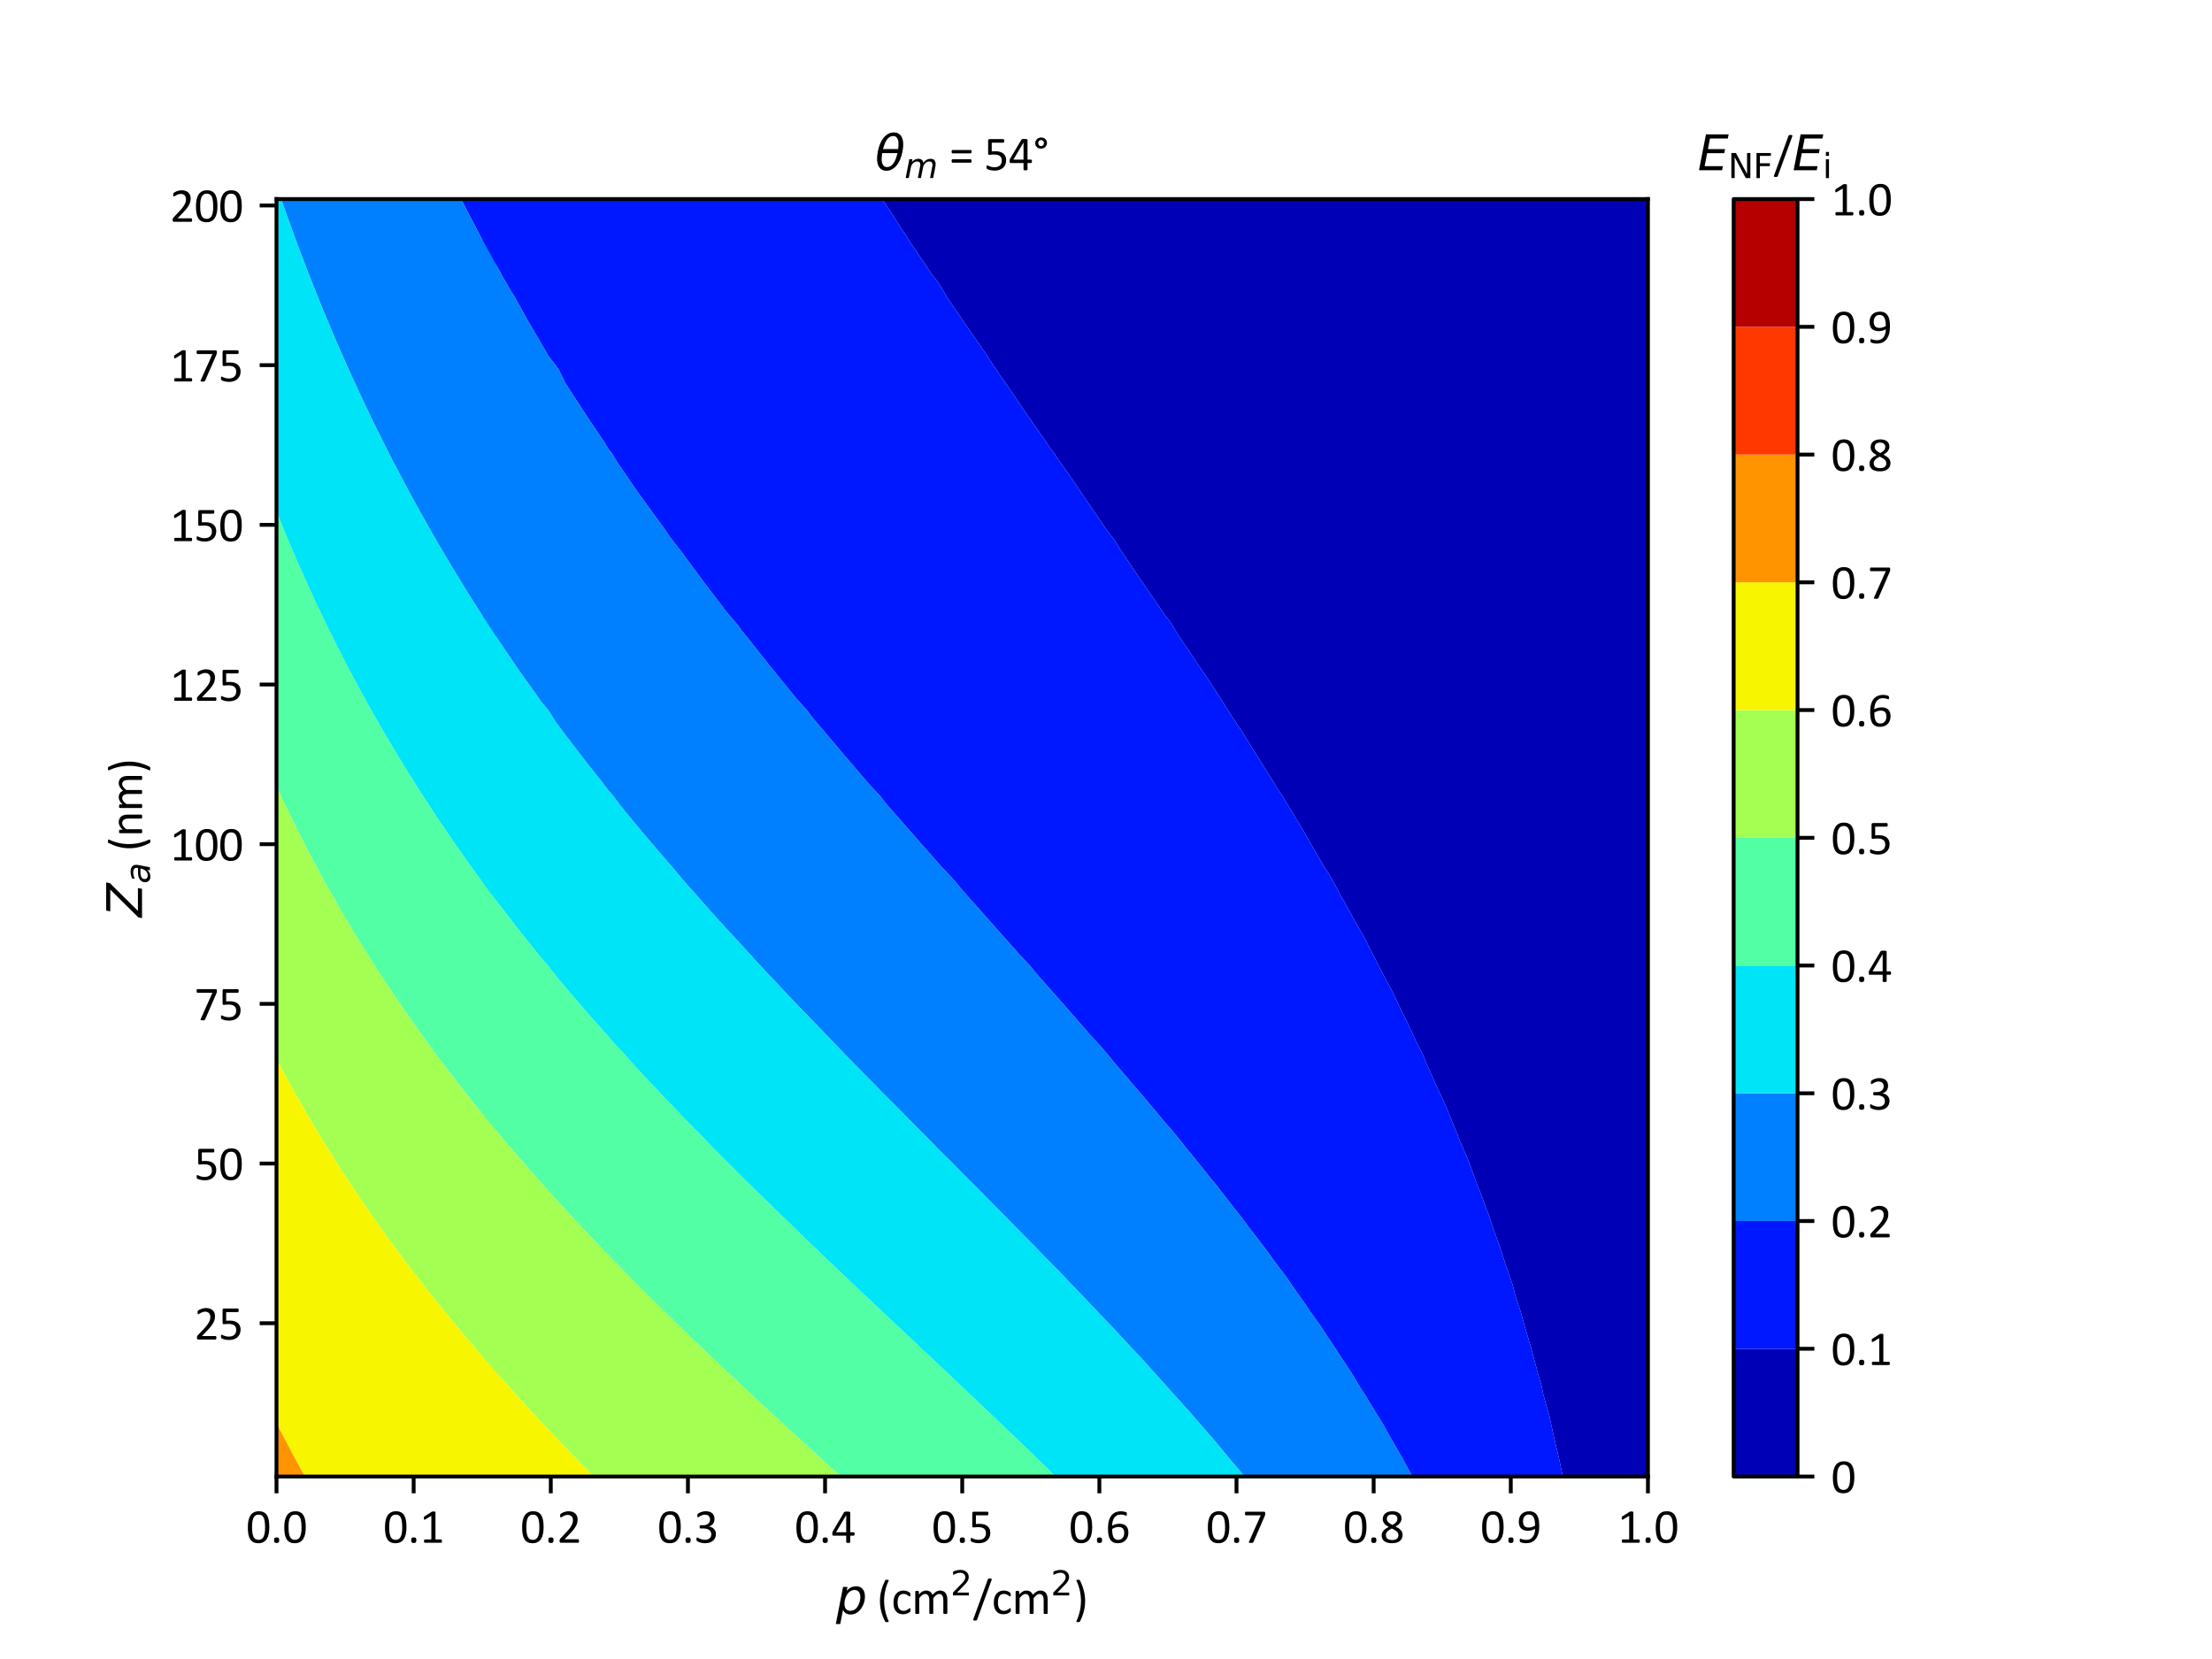 <?xml version="1.0" encoding="utf-8" standalone="no"?>
<!DOCTYPE svg PUBLIC "-//W3C//DTD SVG 1.1//EN"
  "http://www.w3.org/Graphics/SVG/1.1/DTD/svg11.dtd">
<svg xmlns:xlink="http://www.w3.org/1999/xlink" width="460.8pt" height="345.6pt" viewBox="0 0 460.8 345.6" xmlns="http://www.w3.org/2000/svg" version="1.1">
 <defs>
  <style type="text/css">*{stroke-linejoin: round; stroke-linecap: butt}</style>
 </defs>
 <g id="figure_1">
  <g id="patch_1">
   <path d="M 0 345.6 
L 460.8 345.6 
L 460.8 0 
L 0 0 
z
" style="fill: #ffffff"/>
  </g>
  <g id="axes_1">
   <g id="patch_2">
    <path d="M 57.6 307.584 
L 343.296 307.584 
L 343.296 41.472 
L 57.6 41.472 
z
" style="fill: #ffffff"/>
   </g>
   <g id="PathCollection_1">
    <path clip-path="url(#p1d7a32078d)" style="fill: #0000b6"/>
   </g>
   <g id="PathCollection_2">
    <path d="M 96.059 41.472 
L 96.343 42.034 
L 96.555 42.446 
L 96.683 42.699 
L 96.944 43.213 
L 97.384 44.066 
L 97.762 44.798 
L 98.298 45.826 
L 98.99 47.151 
L 99.262 47.679 
L 99.506 48.125 
L 99.756 48.613 
L 100.009 49.099 
L 100.547 50.108 
L 101.265 51.451 
L 101.563 52.003 
L 102.537 53.803 
L 102.653 54.021 
L 103.066 54.778 
L 103.214 55.051 
L 103.34 55.277 
L 103.34 54.778 
L 103.34 51.451 
L 103.34 48.125 
L 103.34 44.798 
L 103.34 41.472 
L 101.816 41.472 
L 100.293 41.472 
L 98.769 41.472 
L 97.245 41.472 
" clip-path="url(#p1d7a32078d)" style="fill: #0018ff"/>
   </g>
   <g id="PathCollection_3">
    <path d="M 103.34 55.277 
L 103.214 55.051 
L 103.066 54.778 
L 102.653 54.021 
L 102.537 53.803 
L 101.563 52.003 
L 101.265 51.451 
L 100.547 50.108 
L 100.009 49.099 
L 99.756 48.613 
L 99.506 48.125 
L 99.262 47.679 
L 98.99 47.151 
L 98.298 45.826 
L 97.762 44.798 
L 97.384 44.066 
L 96.944 43.213 
L 96.683 42.699 
L 96.555 42.446 
L 96.343 42.034 
L 96.059 41.472 
L 95.721 41.472 
L 94.198 41.472 
L 92.674 41.472 
L 91.15 41.472 
L 89.627 41.472 
L 88.103 41.472 
L 86.579 41.472 
L 85.055 41.472 
L 83.532 41.472 
L 82.008 41.472 
L 80.484 41.472 
L 78.961 41.472 
L 77.437 41.472 
L 75.913 41.472 
L 74.389 41.472 
L 72.866 41.472 
L 71.342 41.472 
L 69.818 41.472 
L 68.295 41.472 
L 66.771 41.472 
L 65.247 41.472 
L 63.723 41.472 
L 62.2 41.472 
L 60.676 41.472 
L 59.152 41.472 
L 58.561 41.472 
L 58.701 41.88 
L 58.906 42.446 
L 59.478 44.088 
L 59.731 44.798 
L 60.348 46.529 
L 60.572 47.151 
L 60.652 47.359 
L 60.947 48.125 
L 61.243 48.99 
L 61.285 49.099 
L 61.959 50.926 
L 62.154 51.451 
L 62.174 51.506 
L 63.045 53.803 
L 63.102 53.961 
L 63.228 54.269 
L 63.433 54.778 
L 63.704 55.522 
L 63.788 55.752 
L 64.044 56.413 
L 64.707 58.104 
L 64.956 58.739 
L 65.642 60.456 
L 65.819 60.913 
L 66.039 61.43 
L 66.403 62.366 
L 66.417 62.405 
L 66.963 63.742 
L 67.382 64.757 
L 67.815 65.803 
L 68.365 67.109 
L 68.637 67.774 
L 68.775 68.083 
L 68.897 68.381 
L 69.059 68.774 
L 69.181 69.057 
L 69.272 69.276 
L 69.527 69.875 
L 69.931 70.815 
L 70.189 71.41 
L 70.751 72.699 
L 71.221 73.762 
L 71.558 74.541 
L 71.591 74.613 
L 71.649 74.736 
L 71.732 74.929 
L 71.846 75.192 
L 72.08 75.71 
L 72.246 76.088 
L 72.671 77.038 
L 72.945 77.644 
L 73.136 78.062 
L 73.763 79.431 
L 74.219 80.415 
L 74.582 81.215 
L 74.667 81.389 
L 74.862 81.816 
L 75.12 82.363 
L 75.295 82.739 
L 75.704 83.611 
L 76.003 84.242 
L 76.229 84.715 
L 76.847 86.003 
L 77.364 87.067 
L 77.71 87.794 
L 77.836 88.042 
L 78.142 88.679 
L 78.308 89.016 
L 78.414 89.234 
L 78.645 89.703 
L 79.102 90.624 
L 79.474 91.368 
L 80.002 92.42 
L 80.662 93.72 
L 80.942 94.28 
L 81.021 94.429 
L 81.162 94.694 
L 81.633 95.633 
L 81.651 95.669 
L 82.239 96.803 
L 82.875 98.021 
L 83.226 98.688 
L 84.118 100.373 
L 84.276 100.674 
L 84.409 100.914 
L 84.647 101.347 
L 85.046 102.106 
L 85.158 102.321 
L 85.412 102.792 
L 86.437 104.674 
L 86.514 104.815 
L 87.274 106.191 
L 87.677 106.918 
L 87.737 107.026 
L 87.917 107.338 
L 88.295 108 
L 88.736 108.805 
L 88.833 108.974 
L 89.869 110.797 
L 90.172 111.326 
L 90.908 112.603 
L 91.531 113.679 
L 91.873 114.257 
L 92.109 114.653 
L 92.301 114.99 
L 92.682 115.627 
L 93.285 116.646 
L 94.077 117.979 
L 94.169 118.132 
L 94.253 118.272 
L 95.014 119.524 
L 95.507 120.331 
L 95.964 121.086 
L 96.012 121.162 
L 96.102 121.306 
L 96.571 122.073 
L 96.698 122.28 
L 96.756 122.374 
L 96.843 122.515 
L 97.459 123.503 
L 98.166 124.632 
L 98.515 125.186 
L 99.653 126.984 
L 99.723 127.096 
L 99.917 127.391 
L 100.286 127.958 
L 100.842 128.84 
L 100.903 128.933 
L 102.071 130.728 
L 102.434 131.285 
L 103.137 132.353 
L 103.34 132.658 
L 103.34 131.285 
L 103.34 127.958 
L 103.34 124.632 
L 103.34 121.306 
L 103.34 117.979 
L 103.34 114.653 
L 103.34 111.326 
L 103.34 108 
L 103.34 104.674 
L 103.34 101.347 
L 103.34 98.021 
L 103.34 94.694 
L 103.34 91.368 
L 103.34 88.042 
L 103.34 84.715 
L 103.34 81.389 
L 103.34 78.062 
L 103.34 74.736 
L 103.34 71.41 
L 103.34 68.083 
L 103.34 64.757 
L 103.34 61.43 
L 103.34 58.104 
" clip-path="url(#p1d7a32078d)" style="fill: #0080ff"/>
   </g>
   <g id="PathCollection_4">
    <path d="M 103.34 132.658 
L 103.137 132.353 
L 102.434 131.285 
L 102.071 130.728 
L 100.903 128.933 
L 100.842 128.84 
L 100.286 127.958 
L 99.917 127.391 
L 99.723 127.096 
L 99.653 126.984 
L 98.515 125.186 
L 98.166 124.632 
L 97.459 123.503 
L 96.843 122.515 
L 96.756 122.374 
L 96.698 122.28 
L 96.571 122.073 
L 96.102 121.306 
L 96.012 121.162 
L 95.964 121.086 
L 95.507 120.331 
L 95.014 119.524 
L 94.253 118.272 
L 94.169 118.132 
L 94.077 117.979 
L 93.285 116.646 
L 92.682 115.627 
L 92.301 114.99 
L 92.109 114.653 
L 91.873 114.257 
L 91.531 113.679 
L 90.908 112.603 
L 90.172 111.326 
L 89.869 110.797 
L 88.833 108.974 
L 88.736 108.805 
L 88.295 108 
L 87.917 107.338 
L 87.737 107.026 
L 87.677 106.918 
L 87.274 106.191 
L 86.514 104.815 
L 86.437 104.674 
L 85.412 102.792 
L 85.158 102.321 
L 85.046 102.106 
L 84.647 101.347 
L 84.409 100.914 
L 84.276 100.674 
L 84.118 100.373 
L 83.226 98.688 
L 82.875 98.021 
L 82.239 96.803 
L 81.651 95.669 
L 81.633 95.633 
L 81.162 94.694 
L 81.021 94.429 
L 80.942 94.28 
L 80.662 93.72 
L 80.002 92.42 
L 79.474 91.368 
L 79.102 90.624 
L 78.645 89.703 
L 78.414 89.234 
L 78.308 89.016 
L 78.142 88.679 
L 77.836 88.042 
L 77.71 87.794 
L 77.364 87.067 
L 76.847 86.003 
L 76.229 84.715 
L 76.003 84.242 
L 75.704 83.611 
L 75.295 82.739 
L 75.12 82.363 
L 74.862 81.816 
L 74.667 81.389 
L 74.582 81.215 
L 74.219 80.415 
L 73.763 79.431 
L 73.136 78.062 
L 72.945 77.644 
L 72.671 77.038 
L 72.246 76.088 
L 72.08 75.71 
L 71.846 75.192 
L 71.732 74.929 
L 71.649 74.736 
L 71.591 74.613 
L 71.558 74.541 
L 71.221 73.762 
L 70.751 72.699 
L 70.189 71.41 
L 69.931 70.815 
L 69.527 69.875 
L 69.272 69.276 
L 69.181 69.057 
L 69.059 68.774 
L 68.897 68.381 
L 68.775 68.083 
L 68.637 67.774 
L 68.365 67.109 
L 67.815 65.803 
L 67.382 64.757 
L 66.963 63.742 
L 66.417 62.405 
L 66.403 62.366 
L 66.039 61.43 
L 65.819 60.913 
L 65.642 60.456 
L 64.956 58.739 
L 64.707 58.104 
L 64.044 56.413 
L 63.788 55.752 
L 63.704 55.522 
L 63.433 54.778 
L 63.228 54.269 
L 63.102 53.961 
L 63.045 53.803 
L 62.174 51.506 
L 62.154 51.451 
L 61.959 50.926 
L 61.285 49.099 
L 61.243 48.99 
L 60.947 48.125 
L 60.652 47.359 
L 60.572 47.151 
L 60.348 46.529 
L 59.731 44.798 
L 59.478 44.088 
L 58.906 42.446 
L 58.701 41.88 
L 58.561 41.472 
L 57.629 41.472 
L 57.629 44.798 
L 57.629 48.125 
L 57.629 51.451 
L 57.629 54.778 
L 57.629 58.104 
L 57.629 61.43 
L 57.629 64.757 
L 57.629 68.083 
L 57.629 71.41 
L 57.629 74.736 
L 57.629 78.062 
L 57.629 81.389 
L 57.629 84.715 
L 57.629 88.042 
L 57.629 91.368 
L 57.629 94.694 
L 57.629 98.021 
L 57.629 101.347 
L 57.629 104.674 
L 57.629 106.729 
L 57.9 107.407 
L 58.143 108 
L 58.413 108.668 
L 58.542 108.974 
L 59.339 110.919 
L 59.51 111.326 
L 60.312 113.243 
L 60.498 113.679 
L 60.61 113.932 
L 60.928 114.653 
L 61.273 115.49 
L 61.334 115.627 
L 62.281 117.803 
L 62.359 117.979 
L 63.315 120.133 
L 63.404 120.331 
L 63.442 120.413 
L 63.859 121.306 
L 64.106 121.87 
L 64.252 122.205 
L 64.288 122.28 
L 65.309 124.498 
L 65.371 124.632 
L 66.368 126.756 
L 66.477 126.984 
L 66.621 127.279 
L 66.954 127.958 
L 67.205 128.497 
L 67.351 128.812 
L 67.41 128.933 
L 68.42 131.011 
L 68.555 131.285 
L 69.468 133.13 
L 69.722 133.637 
L 69.832 133.851 
L 70.224 134.611 
L 70.442 135.056 
L 70.567 135.312 
L 70.71 135.585 
L 71.612 137.349 
L 71.917 137.938 
L 72.612 139.273 
L 73.147 140.29 
L 73.412 140.781 
L 73.673 141.264 
L 73.901 141.705 
L 74.191 142.238 
L 74.88 143.52 
L 75.463 144.59 
L 75.797 145.201 
L 76.151 145.842 
L 76.541 146.546 
L 76.764 146.943 
L 77.174 147.679 
L 77.258 147.828 
L 77.308 147.917 
L 77.351 147.995 
L 77.861 148.891 
L 78.221 149.531 
L 78.842 150.618 
L 79.02 150.929 
L 79.202 151.243 
L 79.919 152.477 
L 80.576 153.595 
L 80.916 154.179 
L 81.153 154.57 
L 81.688 155.481 
L 81.725 155.544 
L 82.279 156.468 
L 83.143 157.896 
L 83.364 158.261 
L 84.583 160.248 
L 84.592 160.263 
L 84.802 160.594 
L 85.198 161.222 
L 85.691 162.026 
L 85.8 162.197 
L 86.876 163.9 
L 87.29 164.549 
L 87.917 165.528 
L 88.443 166.344 
L 88.655 166.67 
L 88.806 166.901 
L 89.173 167.465 
L 89.354 167.74 
L 89.442 167.875 
L 89.51 167.981 
L 90.085 168.849 
L 90.45 169.405 
L 90.953 170.163 
L 91.26 170.623 
L 91.648 171.202 
L 92.259 172.107 
L 93.243 173.554 
L 93.436 173.839 
L 93.598 174.071 
L 93.916 174.528 
L 94.547 175.454 
L 94.58 175.502 
L 94.63 175.575 
L 94.768 175.772 
L 95.92 177.421 
L 96.224 177.854 
L 97.029 178.993 
L 97.618 179.821 
L 97.77 180.034 
L 97.894 180.207 
L 98.269 180.729 
L 98.595 181.181 
L 98.64 181.245 
L 98.663 181.277 
L 99.301 182.155 
L 99.635 182.616 
L 100.039 183.17 
L 100.442 183.72 
L 101.021 184.507 
L 101.512 185.171 
L 102.769 186.859 
L 102.819 186.927 
L 103.09 187.287 
L 103.34 187.619 
L 103.34 184.507 
L 103.34 181.181 
L 103.34 177.854 
L 103.34 174.528 
L 103.34 171.202 
L 103.34 167.875 
L 103.34 164.549 
L 103.34 161.222 
L 103.34 157.896 
L 103.34 154.57 
L 103.34 151.243 
L 103.34 147.917 
L 103.34 144.59 
L 103.34 141.264 
L 103.34 137.938 
L 103.34 134.611 
" clip-path="url(#p1d7a32078d)" style="fill: #00e4f8"/>
   </g>
   <g id="PathCollection_5">
    <path d="M 103.34 187.619 
L 103.09 187.287 
L 102.819 186.927 
L 102.769 186.859 
L 101.512 185.171 
L 101.021 184.507 
L 100.442 183.72 
L 100.039 183.17 
L 99.635 182.616 
L 99.301 182.155 
L 98.663 181.277 
L 98.64 181.245 
L 98.595 181.181 
L 98.269 180.729 
L 97.894 180.207 
L 97.77 180.034 
L 97.618 179.821 
L 97.029 178.993 
L 96.224 177.854 
L 95.92 177.421 
L 94.768 175.772 
L 94.63 175.575 
L 94.58 175.502 
L 94.547 175.454 
L 93.916 174.528 
L 93.598 174.071 
L 93.436 173.839 
L 93.243 173.554 
L 92.259 172.107 
L 91.648 171.202 
L 91.26 170.623 
L 90.953 170.163 
L 90.45 169.405 
L 90.085 168.849 
L 89.51 167.981 
L 89.442 167.875 
L 89.354 167.74 
L 89.173 167.465 
L 88.806 166.901 
L 88.655 166.67 
L 88.443 166.344 
L 87.917 165.528 
L 87.29 164.549 
L 86.876 163.9 
L 85.8 162.197 
L 85.691 162.026 
L 85.198 161.222 
L 84.802 160.594 
L 84.592 160.263 
L 84.583 160.248 
L 83.364 158.261 
L 83.143 157.896 
L 82.279 156.468 
L 81.725 155.544 
L 81.688 155.481 
L 81.153 154.57 
L 80.916 154.179 
L 80.576 153.595 
L 79.919 152.477 
L 79.202 151.243 
L 79.02 150.929 
L 78.842 150.618 
L 78.221 149.531 
L 77.861 148.891 
L 77.351 147.995 
L 77.308 147.917 
L 77.258 147.828 
L 77.174 147.679 
L 76.764 146.943 
L 76.541 146.546 
L 76.151 145.842 
L 75.797 145.201 
L 75.463 144.59 
L 74.88 143.52 
L 74.191 142.238 
L 73.901 141.705 
L 73.673 141.264 
L 73.412 140.781 
L 73.147 140.29 
L 72.612 139.273 
L 71.917 137.938 
L 71.612 137.349 
L 70.71 135.585 
L 70.567 135.312 
L 70.442 135.056 
L 70.224 134.611 
L 69.832 133.851 
L 69.722 133.637 
L 69.468 133.13 
L 68.555 131.285 
L 68.42 131.011 
L 67.41 128.933 
L 67.351 128.812 
L 67.205 128.497 
L 66.954 127.958 
L 66.621 127.279 
L 66.477 126.984 
L 66.368 126.756 
L 65.371 124.632 
L 65.309 124.498 
L 64.288 122.28 
L 64.252 122.205 
L 64.106 121.87 
L 63.859 121.306 
L 63.442 120.413 
L 63.404 120.331 
L 63.315 120.133 
L 62.359 117.979 
L 62.281 117.803 
L 61.334 115.627 
L 61.273 115.49 
L 60.928 114.653 
L 60.61 113.932 
L 60.498 113.679 
L 60.312 113.243 
L 59.51 111.326 
L 59.339 110.919 
L 58.542 108.974 
L 58.413 108.668 
L 58.143 108 
L 57.9 107.407 
L 57.629 106.729 
L 57.629 108 
L 57.629 111.326 
L 57.629 114.653 
L 57.629 117.979 
L 57.629 121.306 
L 57.629 124.632 
L 57.629 127.958 
L 57.629 131.285 
L 57.629 134.611 
L 57.629 137.938 
L 57.629 141.264 
L 57.629 144.59 
L 57.629 147.917 
L 57.629 151.243 
L 57.629 154.57 
L 57.629 157.896 
L 57.629 161.222 
L 57.629 163.939 
L 57.711 164.117 
L 57.913 164.549 
L 58.538 165.889 
L 59.022 166.901 
L 59.383 167.667 
L 59.42 167.743 
L 59.486 167.875 
L 59.738 168.405 
L 59.953 168.849 
L 60.094 169.146 
L 60.408 169.789 
L 60.794 170.58 
L 61.103 171.202 
L 61.672 172.353 
L 62.28 173.554 
L 62.59 174.175 
L 62.775 174.528 
L 62.967 174.908 
L 63.258 175.485 
L 63.267 175.502 
L 63.272 175.513 
L 63.283 175.534 
L 63.927 176.781 
L 64.49 177.854 
L 64.894 178.626 
L 65.738 180.207 
L 65.928 180.566 
L 66.267 181.181 
L 66.634 181.867 
L 66.788 182.155 
L 67.106 182.74 
L 68.083 184.507 
L 68.199 184.716 
L 69.231 186.551 
L 69.38 186.816 
L 69.405 186.859 
L 69.418 186.882 
L 69.968 187.834 
L 70.267 188.365 
L 70.433 188.656 
L 70.522 188.808 
L 71.583 190.634 
L 71.895 191.16 
L 72.63 192.404 
L 73.294 193.512 
L 73.671 194.131 
L 73.886 194.486 
L 74.062 194.782 
L 74.479 195.461 
L 75.043 196.386 
L 75.907 197.778 
L 75.917 197.794 
L 75.928 197.813 
L 76.8 199.203 
L 77.413 200.165 
L 77.814 200.798 
L 78.037 201.139 
L 78.625 202.059 
L 78.66 202.113 
L 79.238 203.005 
L 80.196 204.466 
L 80.366 204.724 
L 81.126 205.866 
L 81.605 206.587 
L 81.761 206.818 
L 81.935 207.075 
L 82.423 207.792 
L 82.842 208.416 
L 83.083 208.766 
L 83.997 210.103 
L 84.702 211.118 
L 84.979 211.519 
L 85.188 211.816 
L 85.836 212.741 
L 86.354 213.471 
L 86.862 214.189 
L 86.924 214.274 
L 87.047 214.445 
L 87.304 214.803 
L 87.743 215.419 
L 88.381 216.305 
L 89.45 217.771 
L 89.558 217.92 
L 89.918 218.407 
L 90.802 219.606 
L 91.188 220.123 
L 91.298 220.271 
L 91.92 221.098 
L 92.122 221.37 
L 92.223 221.505 
L 92.653 222.072 
L 93.337 222.977 
L 94.116 223.995 
L 94.247 224.166 
L 94.446 224.424 
L 95.246 225.462 
L 96.273 226.776 
L 96.49 227.055 
L 96.668 227.282 
L 97.041 227.75 
L 97.524 228.366 
L 97.759 228.664 
L 97.808 228.725 
L 99.102 230.348 
L 99.691 231.077 
L 100.178 231.681 
L 100.477 232.048 
L 101.049 232.752 
L 101.605 233.429 
L 102.153 234.098 
L 102.406 234.403 
L 103.007 235.13 
L 103.34 235.532 
L 103.34 234.403 
L 103.34 231.077 
L 103.34 227.75 
L 103.34 224.424 
L 103.34 221.098 
L 103.34 217.771 
L 103.34 214.445 
L 103.34 211.118 
L 103.34 207.792 
L 103.34 204.466 
L 103.34 201.139 
L 103.34 197.813 
L 103.34 194.486 
L 103.34 191.16 
L 103.34 187.834 
" clip-path="url(#p1d7a32078d)" style="fill: #53ffa4"/>
   </g>
   <g id="PathCollection_6">
    <path d="M 103.34 235.532 
L 103.007 235.13 
L 102.406 234.403 
L 102.153 234.098 
L 101.605 233.429 
L 101.049 232.752 
L 100.477 232.048 
L 100.178 231.681 
L 99.691 231.077 
L 99.102 230.348 
L 97.808 228.725 
L 97.759 228.664 
L 97.524 228.366 
L 97.041 227.75 
L 96.668 227.282 
L 96.49 227.055 
L 96.273 226.776 
L 95.246 225.462 
L 94.446 224.424 
L 94.247 224.166 
L 94.116 223.995 
L 93.337 222.977 
L 92.653 222.072 
L 92.223 221.505 
L 92.122 221.37 
L 91.92 221.098 
L 91.298 220.271 
L 91.188 220.123 
L 90.802 219.606 
L 89.918 218.407 
L 89.558 217.92 
L 89.45 217.771 
L 88.381 216.305 
L 87.743 215.419 
L 87.304 214.803 
L 87.047 214.445 
L 86.924 214.274 
L 86.862 214.189 
L 86.354 213.471 
L 85.836 212.741 
L 85.188 211.816 
L 84.979 211.519 
L 84.702 211.118 
L 83.997 210.103 
L 83.083 208.766 
L 82.842 208.416 
L 82.423 207.792 
L 81.935 207.075 
L 81.761 206.818 
L 81.605 206.587 
L 81.126 205.866 
L 80.366 204.724 
L 80.196 204.466 
L 79.238 203.005 
L 78.66 202.113 
L 78.625 202.059 
L 78.037 201.139 
L 77.814 200.798 
L 77.413 200.165 
L 76.8 199.203 
L 75.928 197.813 
L 75.917 197.794 
L 75.907 197.778 
L 75.043 196.386 
L 74.479 195.461 
L 74.062 194.782 
L 73.886 194.486 
L 73.671 194.131 
L 73.294 193.512 
L 72.63 192.404 
L 71.895 191.16 
L 71.583 190.634 
L 70.522 188.808 
L 70.433 188.656 
L 70.267 188.365 
L 69.968 187.834 
L 69.418 186.882 
L 69.405 186.859 
L 69.38 186.816 
L 69.231 186.551 
L 68.199 184.716 
L 68.083 184.507 
L 67.106 182.74 
L 66.788 182.155 
L 66.634 181.867 
L 66.267 181.181 
L 65.928 180.566 
L 65.738 180.207 
L 64.894 178.626 
L 64.49 177.854 
L 63.927 176.781 
L 63.283 175.534 
L 63.272 175.513 
L 63.267 175.502 
L 63.258 175.485 
L 62.967 174.908 
L 62.775 174.528 
L 62.59 174.175 
L 62.28 173.554 
L 61.672 172.353 
L 61.103 171.202 
L 60.794 170.58 
L 60.408 169.789 
L 60.094 169.146 
L 59.953 168.849 
L 59.738 168.405 
L 59.486 167.875 
L 59.42 167.743 
L 59.383 167.667 
L 59.022 166.901 
L 58.538 165.889 
L 57.913 164.549 
L 57.711 164.117 
L 57.629 163.939 
L 57.629 164.549 
L 57.629 167.875 
L 57.629 171.202 
L 57.629 174.528 
L 57.629 177.854 
L 57.629 181.181 
L 57.629 184.507 
L 57.629 187.834 
L 57.629 191.16 
L 57.629 194.486 
L 57.629 197.813 
L 57.629 201.139 
L 57.629 204.466 
L 57.629 207.792 
L 57.629 211.118 
L 57.629 214.445 
L 57.629 217.771 
L 57.629 220.673 
L 57.733 220.87 
L 57.853 221.098 
L 58.272 221.893 
L 58.369 222.072 
L 59.37 223.949 
L 59.631 224.424 
L 60.406 225.848 
L 60.921 226.776 
L 61.189 227.251 
L 61.467 227.75 
L 61.623 228.036 
L 61.711 228.192 
L 62.014 228.725 
L 62.71 229.962 
L 63.356 231.077 
L 63.632 231.558 
L 63.902 232.02 
L 64.413 232.898 
L 64.73 233.429 
L 65.285 234.369 
L 65.306 234.403 
L 65.375 234.519 
L 65.889 235.377 
L 66.134 235.792 
L 66.525 236.434 
L 66.899 237.054 
L 67.316 237.73 
L 67.875 238.647 
L 68.773 240.082 
L 68.988 240.429 
L 69.387 241.056 
L 69.885 241.843 
L 70.003 242.03 
L 70.204 242.349 
L 70.917 243.455 
L 71.413 244.227 
L 71.516 244.382 
L 72.561 245.986 
L 73.06 246.735 
L 73.378 247.208 
L 73.71 247.709 
L 73.964 248.093 
L 74.363 248.683 
L 75.019 249.661 
L 75.894 250.935 
L 75.924 250.979 
L 75.963 251.035 
L 76.847 252.323 
L 77.596 253.387 
L 77.951 253.896 
L 78.061 254.053 
L 78.282 254.362 
L 78.852 255.169 
L 78.972 255.336 
L 79.315 255.82 
L 80.175 257.013 
L 80.553 257.539 
L 80.662 257.688 
L 81.729 259.156 
L 82.384 260.04 
L 82.403 260.066 
L 83.107 261.014 
L 83.22 261.169 
L 83.277 261.245 
L 83.835 261.989 
L 84.314 262.633 
L 84.87 263.363 
L 85.166 263.756 
L 85.615 264.341 
L 86.216 265.134 
L 87.426 266.693 
L 87.521 266.816 
L 87.736 267.095 
L 88.186 267.667 
L 88.783 268.43 
L 88.951 268.641 
L 90.059 270.049 
L 90.82 270.994 
L 91.087 271.328 
L 91.253 271.533 
L 92 272.466 
L 92.721 273.346 
L 93.157 273.883 
L 93.272 274.024 
L 93.517 274.32 
L 94.153 275.096 
L 94.319 275.294 
L 94.583 275.616 
L 95.045 276.17 
L 95.916 277.221 
L 96.276 277.646 
L 97.066 278.591 
L 97.527 279.132 
L 97.89 279.564 
L 98.264 279.999 
L 98.953 280.806 
L 98.998 280.859 
L 99.096 280.973 
L 99.907 281.917 
L 99.934 281.947 
L 100.593 282.715 
L 101.639 283.912 
L 101.871 284.18 
L 101.977 284.299 
L 103.097 285.581 
L 103.34 285.859 
L 103.34 284.299 
L 103.34 280.973 
L 103.34 277.646 
L 103.34 274.32 
L 103.34 270.994 
L 103.34 267.667 
L 103.34 264.341 
L 103.34 261.014 
L 103.34 257.688 
L 103.34 254.362 
L 103.34 251.035 
L 103.34 247.709 
L 103.34 244.382 
L 103.34 241.056 
L 103.34 237.73 
" clip-path="url(#p1d7a32078d)" style="fill: #a4ff53"/>
   </g>
   <g id="PathCollection_7">
    <path d="M 103.34 285.859 
L 103.097 285.581 
L 101.977 284.299 
L 101.871 284.18 
L 101.639 283.912 
L 100.593 282.715 
L 99.934 281.947 
L 99.907 281.917 
L 99.096 280.973 
L 98.998 280.859 
L 98.953 280.806 
L 98.264 279.999 
L 97.89 279.564 
L 97.527 279.132 
L 97.066 278.591 
L 96.276 277.646 
L 95.916 277.221 
L 95.045 276.17 
L 94.583 275.616 
L 94.319 275.294 
L 94.153 275.096 
L 93.517 274.32 
L 93.272 274.024 
L 93.157 273.883 
L 92.721 273.346 
L 92 272.466 
L 91.253 271.533 
L 91.087 271.328 
L 90.82 270.994 
L 90.059 270.049 
L 88.951 268.641 
L 88.783 268.43 
L 88.186 267.667 
L 87.736 267.095 
L 87.521 266.816 
L 87.426 266.693 
L 86.216 265.134 
L 85.615 264.341 
L 85.166 263.756 
L 84.87 263.363 
L 84.314 262.633 
L 83.835 261.989 
L 83.277 261.245 
L 83.22 261.169 
L 83.107 261.014 
L 82.403 260.066 
L 82.384 260.04 
L 81.729 259.156 
L 80.662 257.688 
L 80.553 257.539 
L 80.175 257.013 
L 79.315 255.82 
L 78.972 255.336 
L 78.852 255.169 
L 78.282 254.362 
L 78.061 254.053 
L 77.951 253.896 
L 77.596 253.387 
L 76.847 252.323 
L 75.963 251.035 
L 75.924 250.979 
L 75.894 250.935 
L 75.019 249.661 
L 74.363 248.683 
L 73.964 248.093 
L 73.71 247.709 
L 73.378 247.208 
L 73.06 246.735 
L 72.561 245.986 
L 71.516 244.382 
L 71.413 244.227 
L 70.917 243.455 
L 70.204 242.349 
L 70.003 242.03 
L 69.885 241.843 
L 69.387 241.056 
L 68.988 240.429 
L 68.773 240.082 
L 67.875 238.647 
L 67.316 237.73 
L 66.899 237.054 
L 66.525 236.434 
L 66.134 235.792 
L 65.889 235.377 
L 65.375 234.519 
L 65.306 234.403 
L 65.285 234.369 
L 64.73 233.429 
L 64.413 232.898 
L 63.902 232.02 
L 63.632 231.558 
L 63.356 231.077 
L 62.71 229.962 
L 62.014 228.725 
L 61.711 228.192 
L 61.623 228.036 
L 61.467 227.75 
L 61.189 227.251 
L 60.921 226.776 
L 60.406 225.848 
L 59.631 224.424 
L 59.37 223.949 
L 58.369 222.072 
L 58.272 221.893 
L 57.853 221.098 
L 57.733 220.87 
L 57.629 220.673 
L 57.629 221.098 
L 57.629 224.424 
L 57.629 227.75 
L 57.629 231.077 
L 57.629 234.403 
L 57.629 237.73 
L 57.629 241.056 
L 57.629 244.382 
L 57.629 247.709 
L 57.629 251.035 
L 57.629 254.362 
L 57.629 257.688 
L 57.629 261.014 
L 57.629 264.341 
L 57.629 267.667 
L 57.629 270.994 
L 57.629 274.32 
L 57.629 277.646 
L 57.629 280.973 
L 57.629 284.299 
L 57.629 287.626 
L 57.629 290.952 
L 57.629 294.278 
L 57.629 296.558 
L 57.774 296.836 
L 58.18 297.605 
L 58.692 298.61 
L 59.41 299.957 
L 59.672 300.461 
L 59.76 300.631 
L 59.923 300.931 
L 60.204 301.451 
L 60.442 301.905 
L 60.942 302.858 
L 61.701 304.258 
L 61.967 304.766 
L 62.976 306.61 
L 63.074 306.794 
L 63.508 307.584 
L 63.723 307.584 
L 65.247 307.584 
L 66.771 307.584 
L 68.295 307.584 
L 69.818 307.584 
L 71.342 307.584 
L 72.866 307.584 
L 74.389 307.584 
L 75.913 307.584 
L 77.437 307.584 
L 78.961 307.584 
L 80.484 307.584 
L 82.008 307.584 
L 83.532 307.584 
L 85.055 307.584 
L 86.579 307.584 
L 88.103 307.584 
L 89.627 307.584 
L 91.15 307.584 
L 92.674 307.584 
L 94.198 307.584 
L 95.721 307.584 
L 97.245 307.584 
L 98.769 307.584 
L 100.293 307.584 
L 101.816 307.584 
L 103.34 307.584 
L 103.34 304.258 
L 103.34 300.931 
L 103.34 297.605 
L 103.34 294.278 
L 103.34 290.952 
L 103.34 287.626 
" clip-path="url(#p1d7a32078d)" style="fill: #f8f500"/>
   </g>
   <g id="PathCollection_8">
    <path d="M 63.508 307.584 
L 63.074 306.794 
L 62.976 306.61 
L 61.967 304.766 
L 61.701 304.258 
L 60.942 302.858 
L 60.442 301.905 
L 60.204 301.451 
L 59.923 300.931 
L 59.76 300.631 
L 59.672 300.461 
L 59.41 299.957 
L 58.692 298.61 
L 58.18 297.605 
L 57.774 296.836 
L 57.629 296.558 
L 57.629 297.605 
L 57.629 300.931 
L 57.629 304.258 
L 57.629 307.584 
L 59.152 307.584 
L 60.676 307.584 
L 62.2 307.584 
" clip-path="url(#p1d7a32078d)" style="fill: #ff9400"/>
   </g>
   <g id="PathCollection_9">
    <path clip-path="url(#p1d7a32078d)" style="fill: #ff3800"/>
   </g>
   <g id="PathCollection_10">
    <path clip-path="url(#p1d7a32078d)" style="fill: #b60000"/>
   </g>
   <g id="PathCollection_11">
    <path d="M 183.788 41.472 
L 185.076 43.479 
L 185.49 44.07 
L 189.517 50.32 
L 189.532 50.342 
L 189.621 50.479 
L 193.76 56.615 
L 194.081 57.132 
L 194.731 57.913 
L 195.695 59.213 
L 196.973 61.376 
L 197.197 61.811 
L 198.982 64.405 
L 201.479 68.083 
L 203.306 70.691 
L 205.813 74.356 
L 207.072 76.324 
L 207.268 76.561 
L 207.558 76.954 
L 207.871 77.496 
L 208.272 78.127 
L 209.316 79.552 
L 210.218 80.857 
L 213.556 85.824 
L 213.702 86.033 
L 214.056 86.553 
L 217.175 90.974 
L 217.939 92.096 
L 218.676 93.242 
L 219.784 94.694 
L 220.237 95.438 
L 221.584 97.292 
L 224.179 101.04 
L 225.857 103.565 
L 228.516 107.411 
L 230.145 109.837 
L 230.693 110.605 
L 232.12 112.435 
L 232.937 113.708 
L 233.404 114.551 
L 233.744 115.033 
L 237.761 120.972 
L 237.992 121.306 
L 238.024 121.35 
L 242.297 127.578 
L 242.641 128.099 
L 243.274 128.883 
L 244.188 130.176 
L 245.229 131.955 
L 245.766 132.774 
L 247.55 135.367 
L 249.977 139.046 
L 251.82 141.714 
L 254.147 145.319 
L 255.437 147.38 
L 255.807 147.917 
L 256.366 148.875 
L 257.488 150.515 
L 258.539 152.091 
L 261.448 156.787 
L 262.018 157.663 
L 263.725 160.427 
L 265.12 162.621 
L 265.375 163.06 
L 265.603 163.461 
L 266.349 164.641 
L 267.067 165.658 
L 267.512 166.385 
L 267.763 166.874 
L 268.616 168.256 
L 271.627 173.232 
L 272.34 174.528 
L 275.642 180.224 
L 275.989 180.8 
L 276.027 180.864 
L 276.705 181.844 
L 277.609 183.398 
L 278.684 185.372 
L 278.959 185.996 
L 280.143 188.024 
L 282.459 192.269 
L 284.073 195.074 
L 285.854 198.541 
L 287.07 200.941 
L 287.173 201.139 
L 287.312 201.448 
L 288.55 203.737 
L 289.959 206.364 
L 291.682 210.01 
L 293.416 213.479 
L 294.704 216.282 
L 294.988 216.935 
L 296.006 218.88 
L 296.724 220.394 
L 297.117 221.47 
L 297.121 221.478 
L 297.139 221.523 
L 299.953 227.75 
L 300.941 229.812 
L 302.662 234.023 
L 303.588 236.273 
L 303.652 236.415 
L 303.721 236.621 
L 303.794 236.862 
L 303.892 237.106 
L 304.793 239.219 
L 305.998 242.011 
L 307.248 245.491 
L 309.095 250.313 
L 309.588 251.764 
L 309.961 252.589 
L 310.555 254.362 
L 311.23 256.449 
L 311.444 256.96 
L 312.353 259.433 
L 313.579 263.232 
L 315.073 267.549 
L 315.595 269.504 
L 315.933 270.705 
L 316.395 272.102 
L 316.75 273.129 
L 317.177 274.7 
L 318.996 280.955 
L 319.001 280.973 
L 319.004 280.981 
L 320.693 287.245 
L 321.172 288.863 
L 321.366 289.843 
L 321.482 290.456 
L 321.657 291.044 
L 322.033 292.441 
L 322.703 294.669 
L 323.565 298.714 
L 324.923 304.489 
L 325.017 304.986 
L 325.098 305.383 
L 325.57 307.584 
L 327.107 307.584 
L 335.201 307.584 
L 343.296 307.584 
L 343.296 298.714 
L 343.296 289.843 
L 343.296 280.973 
L 343.296 272.102 
L 343.296 263.232 
L 343.296 254.362 
L 343.296 245.491 
L 343.296 236.621 
L 343.296 227.75 
L 343.296 218.88 
L 343.296 210.01 
L 343.296 201.139 
L 343.296 192.269 
L 343.296 183.398 
L 343.296 174.528 
L 343.296 165.658 
L 343.296 156.787 
L 343.296 147.917 
L 343.296 139.046 
L 343.296 130.176 
L 343.296 121.306 
L 343.296 112.435 
L 343.296 103.565 
L 343.296 94.694 
L 343.296 85.824 
L 343.296 76.954 
L 343.296 68.083 
L 343.296 59.213 
L 343.296 50.342 
L 343.296 41.472 
L 335.201 41.472 
L 327.107 41.472 
L 319.012 41.472 
L 310.917 41.472 
L 302.822 41.472 
L 294.728 41.472 
L 286.633 41.472 
L 278.538 41.472 
L 270.444 41.472 
L 262.349 41.472 
L 254.254 41.472 
L 246.159 41.472 
L 238.065 41.472 
L 229.97 41.472 
L 221.875 41.472 
L 213.78 41.472 
L 205.686 41.472 
L 197.591 41.472 
L 189.496 41.472 
" clip-path="url(#p1d7a32078d)" style="fill: #0000b6"/>
   </g>
   <g id="PathCollection_12">
    <path d="M 325.57 307.584 
L 325.098 305.383 
L 325.017 304.986 
L 324.923 304.489 
L 323.565 298.714 
L 322.703 294.669 
L 322.033 292.441 
L 321.657 291.044 
L 321.482 290.456 
L 321.366 289.843 
L 321.172 288.863 
L 320.693 287.245 
L 319.004 280.981 
L 319.001 280.973 
L 318.996 280.955 
L 317.177 274.7 
L 316.75 273.129 
L 316.395 272.102 
L 315.933 270.705 
L 315.595 269.504 
L 315.073 267.549 
L 313.579 263.232 
L 312.353 259.433 
L 311.444 256.96 
L 311.23 256.449 
L 310.555 254.362 
L 309.961 252.589 
L 309.588 251.764 
L 309.095 250.313 
L 307.248 245.491 
L 305.998 242.011 
L 304.793 239.219 
L 303.892 237.106 
L 303.794 236.862 
L 303.721 236.621 
L 303.652 236.415 
L 303.588 236.273 
L 302.662 234.023 
L 300.941 229.812 
L 299.953 227.75 
L 297.139 221.523 
L 297.121 221.478 
L 297.117 221.47 
L 296.724 220.394 
L 296.006 218.88 
L 294.988 216.935 
L 294.704 216.282 
L 293.416 213.479 
L 291.682 210.01 
L 289.959 206.364 
L 288.55 203.737 
L 287.312 201.448 
L 287.173 201.139 
L 287.07 200.941 
L 285.854 198.541 
L 284.073 195.074 
L 282.459 192.269 
L 280.143 188.024 
L 278.959 185.996 
L 278.684 185.372 
L 277.609 183.398 
L 276.705 181.844 
L 276.027 180.864 
L 275.989 180.8 
L 275.642 180.224 
L 272.34 174.528 
L 271.627 173.232 
L 268.616 168.256 
L 267.763 166.874 
L 267.512 166.385 
L 267.067 165.658 
L 266.349 164.641 
L 265.603 163.461 
L 265.375 163.06 
L 265.12 162.621 
L 263.725 160.427 
L 262.018 157.663 
L 261.448 156.787 
L 258.539 152.091 
L 257.488 150.515 
L 256.366 148.875 
L 255.807 147.917 
L 255.437 147.38 
L 254.147 145.319 
L 251.82 141.714 
L 249.977 139.046 
L 247.55 135.367 
L 245.766 132.774 
L 245.229 131.955 
L 244.188 130.176 
L 243.274 128.883 
L 242.641 128.099 
L 242.297 127.578 
L 238.024 121.35 
L 237.992 121.306 
L 237.761 120.972 
L 233.744 115.033 
L 233.404 114.551 
L 232.937 113.708 
L 232.12 112.435 
L 230.693 110.605 
L 230.145 109.837 
L 228.516 107.411 
L 225.857 103.565 
L 224.179 101.04 
L 221.584 97.292 
L 220.237 95.438 
L 219.784 94.694 
L 218.676 93.242 
L 217.939 92.096 
L 217.175 90.974 
L 214.056 86.553 
L 213.702 86.033 
L 213.556 85.824 
L 210.218 80.857 
L 209.316 79.552 
L 208.272 78.127 
L 207.871 77.496 
L 207.558 76.954 
L 207.268 76.561 
L 207.072 76.324 
L 205.813 74.356 
L 203.306 70.691 
L 201.479 68.083 
L 198.982 64.405 
L 197.197 61.811 
L 196.973 61.376 
L 195.695 59.213 
L 194.731 57.913 
L 194.081 57.132 
L 193.76 56.615 
L 189.621 50.479 
L 189.532 50.342 
L 189.517 50.32 
L 185.49 44.07 
L 185.076 43.479 
L 183.788 41.472 
L 181.402 41.472 
L 173.307 41.472 
L 165.212 41.472 
L 157.117 41.472 
L 149.023 41.472 
L 140.928 41.472 
L 132.833 41.472 
L 124.739 41.472 
L 116.644 41.472 
L 108.549 41.472 
L 100.454 41.472 
L 100.454 49.929 
L 100.546 50.1 
L 100.681 50.342 
L 103.637 55.725 
L 104.162 56.615 
L 104.54 57.393 
L 105.624 59.213 
L 106.194 60.282 
L 107.189 61.811 
L 109.856 66.652 
L 110.697 68.083 
L 114.312 74.251 
L 114.376 74.356 
L 115.15 75.315 
L 116.36 76.954 
L 117.275 78.806 
L 117.61 79.552 
L 118.489 80.943 
L 121.662 85.824 
L 122.946 87.788 
L 125.869 92.096 
L 126.853 93.734 
L 127.162 94.093 
L 127.636 94.694 
L 128.106 95.53 
L 128.68 96.484 
L 129.275 97.292 
L 129.773 98.048 
L 131.962 101.259 
L 133.096 102.869 
L 133.593 103.565 
L 136.844 108.04 
L 138.172 109.837 
L 139.491 111.783 
L 139.782 112.151 
L 140.02 112.435 
L 140.141 112.63 
L 140.215 112.759 
L 142.015 115.033 
L 144.08 117.851 
L 146.645 121.306 
L 148.232 123.398 
L 151.368 127.509 
L 151.409 127.561 
L 151.422 127.578 
L 151.436 127.597 
L 153.648 130.176 
L 154.467 131.379 
L 155.638 132.774 
L 158.992 136.992 
L 160.62 139.046 
L 163.758 142.894 
L 165.725 145.319 
L 166.524 146.233 
L 168.075 147.917 
L 169.397 149.691 
L 170.119 150.515 
L 174.401 155.588 
L 175.396 156.787 
L 179.565 161.646 
L 180.761 163.06 
L 181.257 163.612 
L 183.19 165.658 
L 184.861 167.761 
L 185.305 168.256 
L 190.163 173.797 
L 190.785 174.528 
L 195.553 179.92 
L 196.313 180.8 
L 197.041 181.525 
L 198.772 183.398 
L 200.656 185.681 
L 200.94 185.996 
L 206.111 191.803 
L 206.508 192.269 
L 211.614 198.001 
L 212.079 198.541 
L 212.269 198.755 
L 214.514 201.139 
L 216.539 203.561 
L 216.695 203.737 
L 222.057 209.811 
L 222.223 210.01 
L 227.633 216.192 
L 227.708 216.282 
L 228.602 217.21 
L 230.066 218.88 
L 232.172 221.436 
L 232.209 221.478 
L 232.302 221.582 
L 237.576 227.75 
L 237.818 228.021 
L 242.855 234.023 
L 243.115 234.328 
L 243.883 235.176 
L 245.066 236.621 
L 246.621 238.516 
L 247.138 239.219 
L 248.1 240.358 
L 252.215 245.491 
L 253.193 246.654 
L 257.164 251.764 
L 257.911 252.702 
L 259.186 254.362 
L 260.273 255.856 
L 261.143 256.96 
L 263.543 260.073 
L 265.829 263.232 
L 267.928 265.988 
L 270.354 269.504 
L 271.781 271.495 
L 271.948 271.729 
L 272.18 272.102 
L 272.953 273.241 
L 273.979 274.7 
L 274.954 276.03 
L 278.21 280.973 
L 278.423 281.278 
L 278.98 282.141 
L 281.736 286.339 
L 282.259 287.245 
L 282.778 288.093 
L 283.868 289.843 
L 284.516 290.804 
L 285.468 292.441 
L 288.258 296.932 
L 289.217 298.714 
L 292.54 304.501 
L 292.792 304.986 
L 293.438 306.171 
L 294.212 307.584 
L 294.728 307.584 
L 302.822 307.584 
L 310.917 307.584 
L 319.012 307.584 
" clip-path="url(#p1d7a32078d)" style="fill: #0018ff"/>
   </g>
   <g id="PathCollection_13">
    <path d="M 294.212 307.584 
L 293.438 306.171 
L 292.792 304.986 
L 292.54 304.501 
L 289.217 298.714 
L 288.258 296.932 
L 285.468 292.441 
L 284.516 290.804 
L 283.868 289.843 
L 282.778 288.093 
L 282.259 287.245 
L 281.736 286.339 
L 278.98 282.141 
L 278.423 281.278 
L 278.21 280.973 
L 274.954 276.03 
L 273.979 274.7 
L 272.953 273.241 
L 272.18 272.102 
L 271.948 271.729 
L 271.781 271.495 
L 270.354 269.504 
L 267.928 265.988 
L 265.829 263.232 
L 263.543 260.073 
L 261.143 256.96 
L 260.273 255.856 
L 259.186 254.362 
L 257.911 252.702 
L 257.164 251.764 
L 253.193 246.654 
L 252.215 245.491 
L 248.1 240.358 
L 247.138 239.219 
L 246.621 238.516 
L 245.066 236.621 
L 243.883 235.176 
L 243.115 234.328 
L 242.855 234.023 
L 237.818 228.021 
L 237.576 227.75 
L 232.302 221.582 
L 232.209 221.478 
L 232.172 221.436 
L 230.066 218.88 
L 228.602 217.21 
L 227.708 216.282 
L 227.633 216.192 
L 222.223 210.01 
L 222.057 209.811 
L 216.695 203.737 
L 216.539 203.561 
L 214.514 201.139 
L 212.269 198.755 
L 212.079 198.541 
L 211.614 198.001 
L 206.508 192.269 
L 206.111 191.803 
L 200.94 185.996 
L 200.656 185.681 
L 198.772 183.398 
L 197.041 181.525 
L 196.313 180.8 
L 195.553 179.92 
L 190.785 174.528 
L 190.163 173.797 
L 185.305 168.256 
L 184.861 167.761 
L 183.19 165.658 
L 181.257 163.612 
L 180.761 163.06 
L 179.565 161.646 
L 175.396 156.787 
L 174.401 155.588 
L 170.119 150.515 
L 169.397 149.691 
L 168.075 147.917 
L 166.524 146.233 
L 165.725 145.319 
L 163.758 142.894 
L 160.62 139.046 
L 158.992 136.992 
L 155.638 132.774 
L 154.467 131.379 
L 153.648 130.176 
L 151.436 127.597 
L 151.422 127.578 
L 151.409 127.561 
L 151.368 127.509 
L 148.232 123.398 
L 146.645 121.306 
L 144.08 117.851 
L 142.015 115.033 
L 140.215 112.759 
L 140.141 112.63 
L 140.02 112.435 
L 139.782 112.151 
L 139.491 111.783 
L 138.172 109.837 
L 136.844 108.04 
L 133.593 103.565 
L 133.096 102.869 
L 131.962 101.259 
L 129.773 98.048 
L 129.275 97.292 
L 128.68 96.484 
L 128.106 95.53 
L 127.636 94.694 
L 127.162 94.093 
L 126.853 93.734 
L 125.869 92.096 
L 122.946 87.788 
L 121.662 85.824 
L 118.489 80.943 
L 117.61 79.552 
L 117.275 78.806 
L 116.36 76.954 
L 115.15 75.315 
L 114.376 74.356 
L 114.312 74.251 
L 110.697 68.083 
L 109.856 66.652 
L 107.189 61.811 
L 106.194 60.282 
L 105.624 59.213 
L 104.54 57.393 
L 104.162 56.615 
L 103.637 55.725 
L 100.681 50.342 
L 100.546 50.1 
L 100.454 49.929 
L 100.454 50.342 
L 100.454 59.213 
L 100.454 68.083 
L 100.454 76.954 
L 100.454 85.824 
L 100.454 94.694 
L 100.454 103.565 
L 100.454 112.435 
L 100.454 121.306 
L 100.454 128.204 
L 101.193 129.366 
L 101.751 130.176 
L 103.289 132.564 
L 103.444 132.774 
L 105.124 135.293 
L 107.678 139.046 
L 108.05 139.594 
L 112.141 145.319 
L 112.626 146.066 
L 114.176 147.917 
L 115.227 149.575 
L 115.844 150.515 
L 117.951 153.329 
L 120.598 156.787 
L 122.497 159.243 
L 125.531 163.06 
L 126.779 164.732 
L 127.613 165.658 
L 128.25 166.529 
L 129.083 167.629 
L 129.608 168.256 
L 130.005 168.757 
L 131.217 170.252 
L 133.44 172.924 
L 134.788 174.528 
L 137.758 178.002 
L 140.178 180.8 
L 141.951 182.934 
L 142.393 183.398 
L 142.764 183.854 
L 143.279 184.466 
L 144.664 185.996 
L 145.635 187.11 
L 148.155 189.973 
L 149.378 191.329 
L 150.226 192.269 
L 153.691 196.024 
L 156.009 198.541 
L 157.991 200.743 
L 158.384 201.139 
L 159.256 202.11 
L 160.813 203.737 
L 161.841 204.833 
L 164.217 207.376 
L 165.644 208.868 
L 166.727 210.01 
L 170.123 213.499 
L 172.797 216.282 
L 174.678 218.258 
L 175.308 218.88 
L 175.909 219.526 
L 176.818 220.474 
L 177.815 221.478 
L 178.446 222.119 
L 179.8 223.514 
L 182.119 225.853 
L 183.973 227.75 
L 186.867 230.632 
L 190.195 234.023 
L 191.746 235.6 
L 192.78 236.621 
L 195.295 239.2 
L 195.312 239.219 
L 198.692 242.58 
L 201.556 245.491 
L 203.728 247.636 
L 207.775 251.764 
L 208.904 252.901 
L 210.351 254.362 
L 211.813 255.883 
L 212.882 256.96 
L 215.252 259.339 
L 219.017 263.232 
L 220.51 264.728 
L 225.074 269.504 
L 225.85 270.298 
L 227.553 272.102 
L 229.285 273.942 
L 230.024 274.7 
L 231.687 276.43 
L 235.895 280.973 
L 237.006 282.133 
L 241.636 287.245 
L 242.279 287.93 
L 243.942 289.843 
L 245.856 291.928 
L 246.3 292.441 
L 247.871 294.184 
L 251.767 298.714 
L 252.996 300.092 
L 257.057 304.986 
L 257.887 305.935 
L 259.217 307.584 
L 262.349 307.584 
L 270.444 307.584 
L 278.538 307.584 
L 286.633 307.584 
" clip-path="url(#p1d7a32078d)" style="fill: #0080ff"/>
   </g>
   <g id="PathCollection_14">
    <path d="M 259.217 307.584 
L 257.887 305.935 
L 257.057 304.986 
L 252.996 300.092 
L 251.767 298.714 
L 247.871 294.184 
L 246.3 292.441 
L 245.856 291.928 
L 243.942 289.843 
L 242.279 287.93 
L 241.636 287.245 
L 237.006 282.133 
L 235.895 280.973 
L 231.687 276.43 
L 230.024 274.7 
L 229.285 273.942 
L 227.553 272.102 
L 225.85 270.298 
L 225.074 269.504 
L 220.51 264.728 
L 219.017 263.232 
L 215.252 259.339 
L 212.882 256.96 
L 211.813 255.883 
L 210.351 254.362 
L 208.904 252.901 
L 207.775 251.764 
L 203.728 247.636 
L 201.556 245.491 
L 198.692 242.58 
L 195.312 239.219 
L 195.295 239.2 
L 192.78 236.621 
L 191.746 235.6 
L 190.195 234.023 
L 186.867 230.632 
L 183.973 227.75 
L 182.119 225.853 
L 179.8 223.514 
L 178.446 222.119 
L 177.815 221.478 
L 176.818 220.474 
L 175.909 219.526 
L 175.308 218.88 
L 174.678 218.258 
L 172.797 216.282 
L 170.123 213.499 
L 166.727 210.01 
L 165.644 208.868 
L 164.217 207.376 
L 161.841 204.833 
L 160.813 203.737 
L 159.256 202.11 
L 158.384 201.139 
L 157.991 200.743 
L 156.009 198.541 
L 153.691 196.024 
L 150.226 192.269 
L 149.378 191.329 
L 148.155 189.973 
L 145.635 187.11 
L 144.664 185.996 
L 143.279 184.466 
L 142.764 183.854 
L 142.393 183.398 
L 141.951 182.934 
L 140.178 180.8 
L 137.758 178.002 
L 134.788 174.528 
L 133.44 172.924 
L 131.217 170.252 
L 130.005 168.757 
L 129.608 168.256 
L 129.083 167.629 
L 128.25 166.529 
L 127.613 165.658 
L 126.779 164.732 
L 125.531 163.06 
L 122.497 159.243 
L 120.598 156.787 
L 117.951 153.329 
L 115.844 150.515 
L 115.227 149.575 
L 114.176 147.917 
L 112.626 146.066 
L 112.141 145.319 
L 108.05 139.594 
L 107.678 139.046 
L 105.124 135.293 
L 103.444 132.774 
L 103.289 132.564 
L 101.751 130.176 
L 101.193 129.366 
L 100.454 128.204 
L 100.454 130.176 
L 100.454 139.046 
L 100.454 147.917 
L 100.454 156.787 
L 100.454 165.658 
L 100.454 174.528 
L 100.454 183.398 
L 100.454 183.736 
L 102.591 186.616 
L 106.929 192.269 
L 107.668 193.235 
L 111.927 198.541 
L 112.53 199.332 
L 114.138 201.139 
L 115.848 203.346 
L 116.148 203.737 
L 118.125 206.09 
L 121.498 210.01 
L 123.074 211.834 
L 127.035 216.282 
L 128 217.4 
L 128.523 217.941 
L 129.419 218.88 
L 130.716 220.364 
L 131.694 221.478 
L 134.187 224.169 
L 137.553 227.75 
L 139.271 229.566 
L 143.568 234.023 
L 144.497 235.001 
L 146.136 236.621 
L 148.25 238.822 
L 148.628 239.219 
L 150.632 241.233 
L 154.901 245.491 
L 156.066 246.643 
L 161.287 251.764 
L 161.778 252.246 
L 163.99 254.362 
L 166.327 256.648 
L 166.647 256.96 
L 167.334 257.618 
L 173.201 263.232 
L 173.258 263.286 
L 173.989 263.979 
L 179.239 268.954 
L 179.817 269.504 
L 180.095 269.769 
L 182.565 272.102 
L 184.016 273.463 
L 184.823 274.224 
L 185.325 274.7 
L 190.654 279.704 
L 191.988 280.973 
L 196.125 284.852 
L 198.65 287.245 
L 199.848 288.394 
L 201.364 289.843 
L 202.789 291.158 
L 204.119 292.441 
L 208.037 296.138 
L 210.709 298.714 
L 212.969 300.861 
L 215.526 303.33 
L 216.659 304.43 
L 217.215 304.986 
L 218.154 305.895 
L 219.878 307.584 
L 221.875 307.584 
L 229.97 307.584 
L 238.065 307.584 
L 246.159 307.584 
L 254.254 307.584 
" clip-path="url(#p1d7a32078d)" style="fill: #00e4f8"/>
   </g>
   <g id="PathCollection_15">
    <path d="M 219.878 307.584 
L 218.154 305.895 
L 217.215 304.986 
L 216.659 304.43 
L 215.526 303.33 
L 212.969 300.861 
L 210.709 298.714 
L 208.037 296.138 
L 204.119 292.441 
L 202.789 291.158 
L 201.364 289.843 
L 199.848 288.394 
L 198.65 287.245 
L 196.125 284.852 
L 191.988 280.973 
L 190.654 279.704 
L 185.325 274.7 
L 184.823 274.224 
L 184.016 273.463 
L 182.565 272.102 
L 180.095 269.769 
L 179.817 269.504 
L 179.239 268.954 
L 173.989 263.979 
L 173.258 263.286 
L 173.201 263.232 
L 167.334 257.618 
L 166.647 256.96 
L 166.327 256.648 
L 163.99 254.362 
L 161.778 252.246 
L 161.287 251.764 
L 156.066 246.643 
L 154.901 245.491 
L 150.632 241.233 
L 148.628 239.219 
L 148.25 238.822 
L 146.136 236.621 
L 144.497 235.001 
L 143.568 234.023 
L 139.271 229.566 
L 137.553 227.75 
L 134.187 224.169 
L 131.694 221.478 
L 130.716 220.364 
L 129.419 218.88 
L 128.523 217.941 
L 128 217.4 
L 127.035 216.282 
L 123.074 211.834 
L 121.498 210.01 
L 118.125 206.09 
L 116.148 203.737 
L 115.848 203.346 
L 114.138 201.139 
L 112.53 199.332 
L 111.927 198.541 
L 107.668 193.235 
L 106.929 192.269 
L 102.591 186.616 
L 100.454 183.736 
L 100.454 192.269 
L 100.454 201.139 
L 100.454 210.01 
L 100.454 218.88 
L 100.454 227.75 
L 100.454 232.028 
L 102.439 234.446 
L 104.272 236.621 
L 105.439 238.033 
L 106.48 239.219 
L 110.246 243.632 
L 111.915 245.491 
L 115.233 249.225 
L 117.567 251.764 
L 117.833 252.057 
L 120.004 254.362 
L 121.388 255.882 
L 122.424 256.96 
L 126.519 261.281 
L 128.442 263.232 
L 131.608 266.474 
L 134.647 269.504 
L 134.755 269.616 
L 137.266 272.102 
L 138.415 273.243 
L 139.912 274.7 
L 143.473 278.184 
L 146.411 280.973 
L 148.328 282.811 
L 150.481 284.831 
L 152.148 286.418 
L 153.037 287.245 
L 154.611 288.706 
L 155.813 289.843 
L 156.086 290.099 
L 156.243 290.24 
L 158.598 292.441 
L 160.891 294.578 
L 165.094 298.401 
L 165.269 298.563 
L 165.434 298.714 
L 169.706 302.659 
L 172.268 304.986 
L 174.539 307.025 
L 175.155 307.584 
L 181.402 307.584 
L 189.496 307.584 
L 197.591 307.584 
L 205.686 307.584 
L 213.78 307.584 
" clip-path="url(#p1d7a32078d)" style="fill: #53ffa4"/>
   </g>
   <g id="PathCollection_16">
    <path d="M 175.155 307.584 
L 174.539 307.025 
L 172.268 304.986 
L 169.706 302.659 
L 165.434 298.714 
L 165.269 298.563 
L 165.094 298.401 
L 160.891 294.578 
L 158.598 292.441 
L 156.243 290.24 
L 156.086 290.099 
L 155.813 289.843 
L 154.611 288.706 
L 153.037 287.245 
L 152.148 286.418 
L 150.481 284.831 
L 148.328 282.811 
L 146.411 280.973 
L 143.473 278.184 
L 139.912 274.7 
L 138.415 273.243 
L 137.266 272.102 
L 134.755 269.616 
L 134.647 269.504 
L 131.608 266.474 
L 128.442 263.232 
L 126.519 261.281 
L 122.424 256.96 
L 121.388 255.882 
L 120.004 254.362 
L 117.833 252.057 
L 117.567 251.764 
L 115.233 249.225 
L 111.915 245.491 
L 110.246 243.632 
L 106.48 239.219 
L 105.439 238.033 
L 104.272 236.621 
L 102.439 234.446 
L 100.454 232.028 
L 100.454 236.621 
L 100.454 245.491 
L 100.454 254.362 
L 100.454 263.232 
L 100.454 272.102 
L 100.454 280.973 
L 100.454 282.587 
L 101.512 283.77 
L 103.69 286.298 
L 104.566 287.245 
L 105.797 288.594 
L 106.9 289.843 
L 107.368 290.379 
L 109.245 292.441 
L 111.737 295.22 
L 115.106 298.714 
L 116.198 299.893 
L 117.655 301.388 
L 120.015 303.89 
L 121.116 304.986 
L 122.855 306.729 
L 123.677 307.584 
L 124.739 307.584 
L 132.833 307.584 
L 140.928 307.584 
L 149.023 307.584 
L 157.117 307.584 
L 165.212 307.584 
L 173.307 307.584 
" clip-path="url(#p1d7a32078d)" style="fill: #a4ff53"/>
   </g>
   <g id="PathCollection_17">
    <path d="M 123.677 307.584 
L 122.855 306.729 
L 121.116 304.986 
L 120.015 303.89 
L 117.655 301.388 
L 116.198 299.893 
L 115.106 298.714 
L 111.737 295.22 
L 109.245 292.441 
L 107.368 290.379 
L 106.9 289.843 
L 105.797 288.594 
L 104.566 287.245 
L 103.69 286.298 
L 101.512 283.77 
L 100.454 282.587 
L 100.454 289.843 
L 100.454 298.714 
L 100.454 307.584 
L 108.549 307.584 
L 116.644 307.584 
" clip-path="url(#p1d7a32078d)" style="fill: #f8f500"/>
   </g>
   <g id="PathCollection_18">
    <path clip-path="url(#p1d7a32078d)" style="fill: #ff9400"/>
   </g>
   <g id="PathCollection_19">
    <path clip-path="url(#p1d7a32078d)" style="fill: #ff3800"/>
   </g>
   <g id="PathCollection_20">
    <path clip-path="url(#p1d7a32078d)" style="fill: #b60000"/>
   </g>
   <g id="matplotlib.axis_1">
    <g id="xtick_1">
     <g id="line2d_1">
      <defs>
       <path id="m20b93ac8f4" d="M 0 0 
L 0 3.5 
" style="stroke: #000000; stroke-width: 0.8"/>
      </defs>
      <g>
       <use xlink:href="#m20b93ac8f4" x="57.6" y="307.584" style="stroke: #000000; stroke-width: 0.8"/>
      </g>
     </g>
     <g id="text_1">
      <!-- 0.0 -->
      <g transform="translate(51.269 321.386) scale(0.1 -0.1)">
       <defs>
        <path id="Calibri-30" d="M 3022 2031 
Q 3022 1566 2948 1181 
Q 2875 797 2704 520 
Q 2534 244 2259 92 
Q 1984 -59 1581 -59 
Q 1200 -59 939 77 
Q 678 213 518 477 
Q 359 741 292 1127 
Q 225 1513 225 2013 
Q 225 2475 300 2861 
Q 375 3247 544 3523 
Q 713 3800 988 3951 
Q 1263 4103 1663 4103 
Q 2047 4103 2308 3967 
Q 2569 3831 2728 3567 
Q 2888 3303 2955 2917 
Q 3022 2531 3022 2031 
z
M 2472 1994 
Q 2472 2297 2450 2537 
Q 2428 2778 2386 2962 
Q 2344 3147 2276 3280 
Q 2209 3413 2115 3498 
Q 2022 3584 1901 3623 
Q 1781 3663 1631 3663 
Q 1366 3663 1200 3538 
Q 1034 3413 939 3194 
Q 844 2975 809 2681 
Q 775 2388 775 2050 
Q 775 1597 822 1280 
Q 869 963 970 763 
Q 1072 563 1230 472 
Q 1388 381 1613 381 
Q 1788 381 1920 437 
Q 2053 494 2148 598 
Q 2244 703 2306 850 
Q 2369 997 2406 1175 
Q 2444 1353 2458 1561 
Q 2472 1769 2472 1994 
z
" transform="scale(0.016)"/>
        <path id="Calibri-2e" d="M 1144 341 
Q 1144 119 1070 45 
Q 997 -28 803 -28 
Q 616 -28 544 44 
Q 472 116 472 331 
Q 472 553 545 626 
Q 619 700 813 700 
Q 1000 700 1072 628 
Q 1144 556 1144 341 
z
" transform="scale(0.016)"/>
       </defs>
       <use xlink:href="#Calibri-30"/>
       <use xlink:href="#Calibri-2e" x="50.684"/>
       <use xlink:href="#Calibri-30" x="75.928"/>
      </g>
     </g>
    </g>
    <g id="xtick_2">
     <g id="line2d_2">
      <g>
       <use xlink:href="#m20b93ac8f4" x="86.17" y="307.584" style="stroke: #000000; stroke-width: 0.8"/>
      </g>
     </g>
     <g id="text_2">
      <!-- 0.1 -->
      <g transform="translate(79.838 321.386) scale(0.1 -0.1)">
       <defs>
        <path id="Calibri-31" d="M 2897 213 
Q 2897 153 2887 112 
Q 2878 72 2862 47 
Q 2847 22 2826 11 
Q 2806 0 2784 0 
L 672 0 
Q 650 0 631 11 
Q 613 22 595 47 
Q 578 72 568 112 
Q 559 153 559 213 
Q 559 269 568 309 
Q 578 350 592 376 
Q 606 403 626 417 
Q 647 431 672 431 
L 1516 431 
L 1516 3506 
L 734 3041 
Q 675 3009 639 3003 
Q 603 2997 581 3017 
Q 559 3038 551 3084 
Q 544 3131 544 3203 
Q 544 3256 548 3293 
Q 553 3331 562 3356 
Q 572 3381 589 3400 
Q 606 3419 634 3438 
L 1566 4034 
Q 1578 4044 1597 4050 
Q 1616 4056 1644 4062 
Q 1672 4069 1709 4070 
Q 1747 4072 1803 4072 
Q 1878 4072 1928 4065 
Q 1978 4059 2006 4048 
Q 2034 4038 2043 4020 
Q 2053 4003 2053 3984 
L 2053 431 
L 2784 431 
Q 2809 431 2831 417 
Q 2853 403 2867 376 
Q 2881 350 2889 309 
Q 2897 269 2897 213 
z
" transform="scale(0.016)"/>
       </defs>
       <use xlink:href="#Calibri-30"/>
       <use xlink:href="#Calibri-2e" x="50.684"/>
       <use xlink:href="#Calibri-31" x="75.928"/>
      </g>
     </g>
    </g>
    <g id="xtick_3">
     <g id="line2d_3">
      <g>
       <use xlink:href="#m20b93ac8f4" x="114.739" y="307.584" style="stroke: #000000; stroke-width: 0.8"/>
      </g>
     </g>
     <g id="text_3">
      <!-- 0.2 -->
      <g transform="translate(108.408 321.386) scale(0.1 -0.1)">
       <defs>
        <path id="Calibri-32" d="M 2888 231 
Q 2888 175 2880 131 
Q 2872 88 2858 58 
Q 2844 28 2820 14 
Q 2797 0 2769 0 
L 534 0 
Q 491 0 458 11 
Q 425 22 401 47 
Q 378 72 367 119 
Q 356 166 356 234 
Q 356 297 361 344 
Q 366 391 381 427 
Q 397 463 420 498 
Q 444 534 481 575 
L 1266 1406 
Q 1538 1694 1702 1922 
Q 1866 2150 1955 2337 
Q 2044 2525 2072 2678 
Q 2100 2831 2100 2966 
Q 2100 3100 2056 3220 
Q 2013 3341 1930 3431 
Q 1847 3522 1722 3575 
Q 1597 3628 1434 3628 
Q 1244 3628 1092 3575 
Q 941 3522 827 3459 
Q 713 3397 636 3344 
Q 559 3291 522 3291 
Q 500 3291 483 3303 
Q 466 3316 455 3344 
Q 444 3372 437 3419 
Q 431 3466 431 3531 
Q 431 3578 434 3612 
Q 438 3647 445 3672 
Q 453 3697 465 3719 
Q 478 3741 515 3773 
Q 553 3806 645 3862 
Q 738 3919 877 3973 
Q 1016 4028 1183 4065 
Q 1350 4103 1534 4103 
Q 1828 4103 2048 4020 
Q 2269 3938 2414 3794 
Q 2559 3650 2631 3459 
Q 2703 3269 2703 3053 
Q 2703 2859 2668 2667 
Q 2634 2475 2523 2251 
Q 2413 2028 2203 1754 
Q 1994 1481 1647 1125 
L 1006 456 
L 2766 456 
Q 2791 456 2814 442 
Q 2838 428 2855 400 
Q 2872 372 2880 330 
Q 2888 288 2888 231 
z
" transform="scale(0.016)"/>
       </defs>
       <use xlink:href="#Calibri-30"/>
       <use xlink:href="#Calibri-2e" x="50.684"/>
       <use xlink:href="#Calibri-32" x="75.928"/>
      </g>
     </g>
    </g>
    <g id="xtick_4">
     <g id="line2d_4">
      <g>
       <use xlink:href="#m20b93ac8f4" x="143.309" y="307.584" style="stroke: #000000; stroke-width: 0.8"/>
      </g>
     </g>
     <g id="text_4">
      <!-- 0.3 -->
      <g transform="translate(136.978 321.386) scale(0.1 -0.1)">
       <defs>
        <path id="Calibri-33" d="M 2856 1156 
Q 2856 878 2759 654 
Q 2663 431 2481 272 
Q 2300 113 2034 27 
Q 1769 -59 1434 -59 
Q 1231 -59 1054 -26 
Q 878 6 740 51 
Q 603 97 512 145 
Q 422 194 398 216 
Q 375 238 362 259 
Q 350 281 340 312 
Q 331 344 326 389 
Q 322 434 322 500 
Q 322 613 344 656 
Q 366 700 406 700 
Q 434 700 517 650 
Q 600 600 729 542 
Q 859 484 1032 434 
Q 1206 384 1419 384 
Q 1625 384 1781 437 
Q 1938 491 2044 587 
Q 2150 684 2203 817 
Q 2256 950 2256 1106 
Q 2256 1278 2189 1415 
Q 2122 1553 1992 1653 
Q 1863 1753 1673 1806 
Q 1484 1859 1244 1859 
L 859 1859 
Q 834 1859 811 1870 
Q 788 1881 770 1906 
Q 753 1931 742 1972 
Q 731 2013 731 2078 
Q 731 2138 740 2177 
Q 750 2216 767 2239 
Q 784 2263 806 2273 
Q 828 2284 856 2284 
L 1209 2284 
Q 1416 2284 1580 2337 
Q 1744 2391 1858 2491 
Q 1972 2591 2033 2730 
Q 2094 2869 2094 3041 
Q 2094 3166 2053 3280 
Q 2013 3394 1931 3478 
Q 1850 3563 1723 3611 
Q 1597 3659 1431 3659 
Q 1250 3659 1098 3604 
Q 947 3550 828 3487 
Q 709 3425 631 3370 
Q 553 3316 522 3316 
Q 500 3316 483 3323 
Q 466 3331 455 3354 
Q 444 3378 439 3420 
Q 434 3463 434 3531 
Q 434 3578 437 3614 
Q 441 3650 450 3676 
Q 459 3703 471 3725 
Q 484 3747 514 3776 
Q 544 3806 634 3862 
Q 725 3919 858 3973 
Q 991 4028 1164 4065 
Q 1338 4103 1538 4103 
Q 1819 4103 2031 4031 
Q 2244 3959 2386 3828 
Q 2528 3697 2598 3514 
Q 2669 3331 2669 3109 
Q 2669 2919 2619 2755 
Q 2569 2591 2472 2464 
Q 2375 2338 2234 2248 
Q 2094 2159 1909 2125 
L 1909 2119 
Q 2119 2097 2292 2014 
Q 2466 1931 2591 1806 
Q 2716 1681 2786 1514 
Q 2856 1347 2856 1156 
z
" transform="scale(0.016)"/>
       </defs>
       <use xlink:href="#Calibri-30"/>
       <use xlink:href="#Calibri-2e" x="50.684"/>
       <use xlink:href="#Calibri-33" x="75.928"/>
      </g>
     </g>
    </g>
    <g id="xtick_5">
     <g id="line2d_5">
      <g>
       <use xlink:href="#m20b93ac8f4" x="171.878" y="307.584" style="stroke: #000000; stroke-width: 0.8"/>
      </g>
     </g>
     <g id="text_5">
      <!-- 0.4 -->
      <g transform="translate(165.547 321.386) scale(0.1 -0.1)">
       <defs>
        <path id="Calibri-34" d="M 3059 1150 
Q 3059 1047 3028 987 
Q 2997 928 2941 928 
L 2484 928 
L 2484 78 
Q 2484 53 2471 36 
Q 2459 19 2428 6 
Q 2397 -6 2347 -12 
Q 2297 -19 2219 -19 
Q 2144 -19 2094 -12 
Q 2044 -6 2014 6 
Q 1984 19 1973 36 
Q 1963 53 1963 78 
L 1963 928 
L 294 928 
Q 256 928 231 937 
Q 206 947 186 972 
Q 166 997 158 1044 
Q 150 1091 150 1166 
Q 150 1225 153 1272 
Q 156 1319 165 1358 
Q 175 1397 190 1433 
Q 206 1469 228 1509 
L 1684 3966 
Q 1700 3991 1729 4009 
Q 1759 4028 1806 4040 
Q 1853 4053 1922 4058 
Q 1991 4063 2084 4063 
Q 2188 4063 2264 4055 
Q 2341 4047 2387 4034 
Q 2434 4022 2459 4001 
Q 2484 3981 2484 3953 
L 2484 1372 
L 2941 1372 
Q 2994 1372 3026 1317 
Q 3059 1263 3059 1150 
z
M 1963 3591 
L 1956 3591 
L 641 1372 
L 1963 1372 
L 1963 3591 
z
" transform="scale(0.016)"/>
       </defs>
       <use xlink:href="#Calibri-30"/>
       <use xlink:href="#Calibri-2e" x="50.684"/>
       <use xlink:href="#Calibri-34" x="75.928"/>
      </g>
     </g>
    </g>
    <g id="xtick_6">
     <g id="line2d_6">
      <g>
       <use xlink:href="#m20b93ac8f4" x="200.448" y="307.584" style="stroke: #000000; stroke-width: 0.8"/>
      </g>
     </g>
     <g id="text_6">
      <!-- 0.5 -->
      <g transform="translate(194.117 321.386) scale(0.1 -0.1)">
       <defs>
        <path id="Calibri-35" d="M 2869 1300 
Q 2869 975 2759 722 
Q 2650 469 2450 295 
Q 2250 122 1973 31 
Q 1697 -59 1359 -59 
Q 1172 -59 1003 -32 
Q 834 -6 703 33 
Q 572 72 487 109 
Q 403 147 379 169 
Q 356 191 347 209 
Q 338 228 330 254 
Q 322 281 319 322 
Q 316 363 316 419 
Q 316 472 320 514 
Q 325 556 337 582 
Q 350 609 367 621 
Q 384 634 406 634 
Q 438 634 503 595 
Q 569 556 680 511 
Q 791 466 955 425 
Q 1119 384 1344 384 
Q 1553 384 1728 434 
Q 1903 484 2029 590 
Q 2156 697 2228 858 
Q 2300 1019 2300 1250 
Q 2300 1444 2239 1592 
Q 2178 1741 2051 1839 
Q 1925 1938 1731 1986 
Q 1538 2034 1269 2034 
Q 1078 2034 940 2015 
Q 803 1997 684 1997 
Q 597 1997 559 2037 
Q 522 2078 522 2194 
L 522 3841 
Q 522 3944 570 3994 
Q 619 4044 709 4044 
L 2500 4044 
Q 2525 4044 2548 4030 
Q 2572 4016 2587 3987 
Q 2603 3959 2611 3915 
Q 2619 3872 2619 3813 
Q 2619 3700 2587 3637 
Q 2556 3575 2500 3575 
L 991 3575 
L 991 2441 
Q 1100 2456 1214 2459 
Q 1328 2463 1478 2463 
Q 1825 2463 2084 2380 
Q 2344 2297 2517 2145 
Q 2691 1994 2780 1778 
Q 2869 1563 2869 1300 
z
" transform="scale(0.016)"/>
       </defs>
       <use xlink:href="#Calibri-30"/>
       <use xlink:href="#Calibri-2e" x="50.684"/>
       <use xlink:href="#Calibri-35" x="75.928"/>
      </g>
     </g>
    </g>
    <g id="xtick_7">
     <g id="line2d_7">
      <g>
       <use xlink:href="#m20b93ac8f4" x="229.018" y="307.584" style="stroke: #000000; stroke-width: 0.8"/>
      </g>
     </g>
     <g id="text_7">
      <!-- 0.6 -->
      <g transform="translate(222.686 321.386) scale(0.1 -0.1)">
       <defs>
        <path id="Calibri-36" d="M 2991 1309 
Q 2991 1044 2909 795 
Q 2828 547 2659 358 
Q 2491 169 2231 55 
Q 1972 -59 1619 -59 
Q 1366 -59 1172 3 
Q 978 66 834 181 
Q 691 297 595 465 
Q 500 634 442 850 
Q 384 1066 359 1322 
Q 334 1578 334 1872 
Q 334 2131 362 2397 
Q 391 2663 462 2909 
Q 534 3156 657 3373 
Q 781 3591 967 3752 
Q 1153 3913 1412 4006 
Q 1672 4100 2016 4100 
Q 2131 4100 2250 4086 
Q 2369 4072 2469 4048 
Q 2569 4025 2637 3997 
Q 2706 3969 2728 3951 
Q 2750 3934 2761 3914 
Q 2772 3894 2778 3870 
Q 2784 3847 2787 3817 
Q 2791 3788 2791 3744 
Q 2791 3688 2789 3647 
Q 2788 3606 2777 3581 
Q 2766 3556 2748 3543 
Q 2731 3531 2703 3531 
Q 2669 3531 2609 3553 
Q 2550 3575 2465 3601 
Q 2381 3628 2261 3650 
Q 2141 3672 1981 3672 
Q 1691 3672 1481 3553 
Q 1272 3434 1139 3234 
Q 1006 3034 942 2770 
Q 878 2506 869 2219 
Q 950 2266 1051 2312 
Q 1153 2359 1273 2396 
Q 1394 2434 1528 2457 
Q 1663 2481 1816 2481 
Q 2144 2481 2369 2392 
Q 2594 2303 2733 2145 
Q 2872 1988 2931 1773 
Q 2991 1559 2991 1309 
z
M 2447 1259 
Q 2447 1441 2411 1589 
Q 2375 1738 2290 1841 
Q 2206 1944 2065 2000 
Q 1925 2056 1719 2056 
Q 1603 2056 1487 2036 
Q 1372 2016 1264 1980 
Q 1156 1944 1057 1895 
Q 959 1847 878 1791 
Q 878 1388 929 1116 
Q 981 844 1079 680 
Q 1178 516 1325 445 
Q 1472 375 1669 375 
Q 1869 375 2016 450 
Q 2163 525 2259 651 
Q 2356 778 2401 936 
Q 2447 1094 2447 1259 
z
" transform="scale(0.016)"/>
       </defs>
       <use xlink:href="#Calibri-30"/>
       <use xlink:href="#Calibri-2e" x="50.684"/>
       <use xlink:href="#Calibri-36" x="75.928"/>
      </g>
     </g>
    </g>
    <g id="xtick_8">
     <g id="line2d_8">
      <g>
       <use xlink:href="#m20b93ac8f4" x="257.587" y="307.584" style="stroke: #000000; stroke-width: 0.8"/>
      </g>
     </g>
     <g id="text_8">
      <!-- 0.7 -->
      <g transform="translate(251.256 321.386) scale(0.1 -0.1)">
       <defs>
        <path id="Calibri-37" d="M 2947 3813 
Q 2947 3756 2942 3711 
Q 2938 3666 2930 3623 
Q 2922 3581 2908 3542 
Q 2894 3503 2875 3459 
L 1419 103 
Q 1403 66 1379 42 
Q 1356 19 1320 5 
Q 1284 -9 1228 -14 
Q 1172 -19 1091 -19 
Q 984 -19 925 -9 
Q 866 0 839 20 
Q 813 41 816 70 
Q 819 100 838 141 
L 2369 3572 
L 428 3572 
Q 369 3572 339 3634 
Q 309 3697 309 3809 
Q 309 3869 317 3912 
Q 325 3956 340 3986 
Q 356 4016 378 4030 
Q 400 4044 428 4044 
L 2784 4044 
Q 2828 4044 2861 4034 
Q 2894 4025 2911 3997 
Q 2928 3969 2937 3925 
Q 2947 3881 2947 3813 
z
" transform="scale(0.016)"/>
       </defs>
       <use xlink:href="#Calibri-30"/>
       <use xlink:href="#Calibri-2e" x="50.684"/>
       <use xlink:href="#Calibri-37" x="75.928"/>
      </g>
     </g>
    </g>
    <g id="xtick_9">
     <g id="line2d_9">
      <g>
       <use xlink:href="#m20b93ac8f4" x="286.157" y="307.584" style="stroke: #000000; stroke-width: 0.8"/>
      </g>
     </g>
     <g id="text_9">
      <!-- 0.8 -->
      <g transform="translate(279.826 321.386) scale(0.1 -0.1)">
       <defs>
        <path id="Calibri-38" d="M 2981 1038 
Q 2981 775 2887 570 
Q 2794 366 2617 225 
Q 2441 84 2181 12 
Q 1922 -59 1588 -59 
Q 1275 -59 1028 6 
Q 781 72 609 200 
Q 438 328 347 515 
Q 256 703 256 944 
Q 256 1134 318 1293 
Q 381 1453 498 1587 
Q 616 1722 787 1839 
Q 959 1956 1175 2063 
Q 988 2159 844 2267 
Q 700 2375 600 2501 
Q 500 2628 448 2772 
Q 397 2916 397 3084 
Q 397 3297 473 3483 
Q 550 3669 704 3806 
Q 859 3944 1098 4023 
Q 1338 4103 1656 4103 
Q 1963 4103 2186 4029 
Q 2409 3956 2554 3829 
Q 2700 3703 2769 3531 
Q 2838 3359 2838 3163 
Q 2838 3003 2786 2856 
Q 2734 2709 2634 2578 
Q 2534 2447 2389 2333 
Q 2244 2219 2056 2119 
Q 2278 2009 2451 1893 
Q 2625 1778 2742 1645 
Q 2859 1513 2920 1364 
Q 2981 1216 2981 1038 
z
M 2306 3113 
Q 2306 3244 2261 3350 
Q 2216 3456 2128 3531 
Q 2041 3606 1911 3645 
Q 1781 3684 1616 3684 
Q 1278 3684 1104 3531 
Q 931 3378 931 3113 
Q 931 2991 973 2886 
Q 1016 2781 1105 2687 
Q 1194 2594 1330 2505 
Q 1466 2416 1653 2319 
Q 1969 2481 2137 2678 
Q 2306 2875 2306 3113 
z
M 2438 981 
Q 2438 1125 2384 1242 
Q 2331 1359 2223 1461 
Q 2116 1563 1955 1658 
Q 1794 1753 1581 1856 
Q 1384 1759 1236 1662 
Q 1088 1566 992 1462 
Q 897 1359 848 1245 
Q 800 1131 800 994 
Q 800 691 1008 525 
Q 1216 359 1628 359 
Q 2028 359 2233 526 
Q 2438 694 2438 981 
z
" transform="scale(0.016)"/>
       </defs>
       <use xlink:href="#Calibri-30"/>
       <use xlink:href="#Calibri-2e" x="50.684"/>
       <use xlink:href="#Calibri-38" x="75.928"/>
      </g>
     </g>
    </g>
    <g id="xtick_10">
     <g id="line2d_10">
      <g>
       <use xlink:href="#m20b93ac8f4" x="314.726" y="307.584" style="stroke: #000000; stroke-width: 0.8"/>
      </g>
     </g>
     <g id="text_10">
      <!-- 0.9 -->
      <g transform="translate(308.395 321.386) scale(0.1 -0.1)">
       <defs>
        <path id="Calibri-39" d="M 2919 2181 
Q 2919 1919 2887 1650 
Q 2856 1381 2781 1132 
Q 2706 884 2579 667 
Q 2453 450 2261 287 
Q 2069 125 1805 33 
Q 1541 -59 1191 -59 
Q 1056 -59 929 -42 
Q 803 -25 701 0 
Q 600 25 531 53 
Q 463 81 431 109 
Q 400 138 386 186 
Q 372 234 372 316 
Q 372 384 376 425 
Q 381 466 390 487 
Q 400 509 417 517 
Q 434 525 459 525 
Q 494 525 556 501 
Q 619 478 714 450 
Q 809 422 937 398 
Q 1066 375 1225 375 
Q 1528 375 1745 492 
Q 1963 609 2100 806 
Q 2238 1003 2306 1262 
Q 2375 1522 2381 1809 
Q 2216 1713 1984 1638 
Q 1753 1563 1453 1563 
Q 1116 1563 886 1655 
Q 656 1747 517 1906 
Q 378 2066 317 2284 
Q 256 2503 256 2763 
Q 256 3031 334 3273 
Q 413 3516 578 3700 
Q 744 3884 1000 3993 
Q 1256 4103 1613 4103 
Q 1866 4103 2061 4039 
Q 2256 3975 2400 3854 
Q 2544 3734 2644 3564 
Q 2744 3394 2805 3178 
Q 2866 2963 2892 2711 
Q 2919 2459 2919 2181 
z
M 2372 2241 
Q 2372 2641 2319 2914 
Q 2266 3188 2162 3356 
Q 2059 3525 1909 3600 
Q 1759 3675 1563 3675 
Q 1359 3675 1215 3601 
Q 1072 3528 980 3404 
Q 888 3281 844 3125 
Q 800 2969 800 2803 
Q 800 2619 839 2466 
Q 878 2313 965 2206 
Q 1053 2100 1193 2042 
Q 1334 1984 1541 1984 
Q 1775 1984 1994 2054 
Q 2213 2125 2372 2241 
z
" transform="scale(0.016)"/>
       </defs>
       <use xlink:href="#Calibri-30"/>
       <use xlink:href="#Calibri-2e" x="50.684"/>
       <use xlink:href="#Calibri-39" x="75.928"/>
      </g>
     </g>
    </g>
    <g id="xtick_11">
     <g id="line2d_11">
      <g>
       <use xlink:href="#m20b93ac8f4" x="343.296" y="307.584" style="stroke: #000000; stroke-width: 0.8"/>
      </g>
     </g>
     <g id="text_11">
      <!-- 1.0 -->
      <g transform="translate(336.965 321.386) scale(0.1 -0.1)">
       <use xlink:href="#Calibri-31"/>
       <use xlink:href="#Calibri-2e" x="50.684"/>
       <use xlink:href="#Calibri-30" x="75.928"/>
      </g>
     </g>
    </g>
    <g id="text_12">
     <!-- $\mathit{p}$ (cm$^2$/cm$^2$) -->
     <g transform="translate(174.148 336.264) scale(0.1 -0.1)">
      <defs>
       <path id="DejaVuSans-Oblique-70" d="M 3175 2156 
Q 3175 2616 2975 2859 
Q 2775 3103 2400 3103 
Q 2144 3103 1911 2972 
Q 1678 2841 1497 2591 
Q 1319 2344 1212 1994 
Q 1106 1644 1106 1300 
Q 1106 863 1306 627 
Q 1506 391 1875 391 
Q 2147 391 2380 519 
Q 2613 647 2778 891 
Q 2956 1147 3065 1494 
Q 3175 1841 3175 2156 
z
M 1394 2969 
Q 1625 3272 1939 3428 
Q 2253 3584 2638 3584 
Q 3175 3584 3472 3232 
Q 3769 2881 3769 2247 
Q 3769 1728 3584 1258 
Q 3400 788 3053 416 
Q 2822 169 2531 39 
Q 2241 -91 1919 -91 
Q 1547 -91 1294 64 
Q 1041 219 916 525 
L 556 -1331 
L -19 -1331 
L 922 3500 
L 1497 3500 
L 1394 2969 
z
" transform="scale(0.016)"/>
       <path id="Calibri-20" transform="scale(0.016)"/>
       <path id="Calibri-28" d="M 1547 4306 
Q 1250 3678 1104 3017 
Q 959 2356 959 1688 
Q 959 1016 1107 356 
Q 1256 -303 1541 -938 
Q 1556 -975 1557 -1001 
Q 1559 -1028 1537 -1045 
Q 1516 -1063 1470 -1070 
Q 1425 -1078 1347 -1078 
Q 1291 -1078 1250 -1075 
Q 1209 -1072 1179 -1062 
Q 1150 -1053 1131 -1040 
Q 1113 -1028 1103 -1013 
Q 934 -694 806 -367 
Q 678 -41 590 296 
Q 503 634 459 979 
Q 416 1325 416 1678 
Q 416 2031 464 2375 
Q 513 2719 602 3058 
Q 691 3397 819 3725 
Q 947 4053 1106 4375 
Q 1109 4388 1123 4397 
Q 1138 4406 1163 4415 
Q 1188 4425 1231 4429 
Q 1275 4434 1344 4434 
Q 1416 4434 1459 4425 
Q 1503 4416 1528 4400 
Q 1553 4384 1556 4359 
Q 1559 4334 1547 4306 
z
" transform="scale(0.016)"/>
       <path id="Calibri-63" d="M 2500 506 
Q 2500 453 2497 414 
Q 2494 375 2486 348 
Q 2478 322 2467 301 
Q 2456 281 2417 242 
Q 2378 203 2284 145 
Q 2191 88 2073 42 
Q 1956 -3 1818 -31 
Q 1681 -59 1534 -59 
Q 1231 -59 997 41 
Q 763 141 605 333 
Q 447 525 364 804 
Q 281 1084 281 1450 
Q 281 1866 382 2164 
Q 484 2463 661 2653 
Q 838 2844 1077 2936 
Q 1316 3028 1594 3028 
Q 1728 3028 1854 3003 
Q 1981 2978 2087 2937 
Q 2194 2897 2276 2844 
Q 2359 2791 2396 2753 
Q 2434 2716 2448 2694 
Q 2463 2672 2472 2642 
Q 2481 2613 2484 2575 
Q 2488 2538 2488 2481 
Q 2488 2359 2459 2311 
Q 2431 2263 2391 2263 
Q 2344 2263 2283 2314 
Q 2222 2366 2128 2428 
Q 2034 2491 1901 2542 
Q 1769 2594 1588 2594 
Q 1216 2594 1017 2308 
Q 819 2022 819 1478 
Q 819 1206 870 1001 
Q 922 797 1022 659 
Q 1122 522 1267 455 
Q 1413 388 1600 388 
Q 1778 388 1912 444 
Q 2047 500 2145 567 
Q 2244 634 2311 689 
Q 2378 744 2416 744 
Q 2438 744 2453 731 
Q 2469 719 2480 689 
Q 2491 659 2495 614 
Q 2500 569 2500 506 
z
" transform="scale(0.016)"/>
       <path id="Calibri-6d" d="M 4650 78 
Q 4650 53 4637 36 
Q 4625 19 4597 6 
Q 4569 -6 4519 -12 
Q 4469 -19 4394 -19 
Q 4316 -19 4266 -12 
Q 4216 -6 4186 6 
Q 4156 19 4143 36 
Q 4131 53 4131 78 
L 4131 1788 
Q 4131 1966 4100 2112 
Q 4069 2259 4000 2365 
Q 3931 2472 3825 2528 
Q 3719 2584 3575 2584 
Q 3397 2584 3217 2446 
Q 3038 2309 2822 2044 
L 2822 78 
Q 2822 53 2809 36 
Q 2797 19 2767 6 
Q 2738 -6 2688 -12 
Q 2638 -19 2563 -19 
Q 2491 -19 2439 -12 
Q 2388 -6 2358 6 
Q 2328 19 2317 36 
Q 2306 53 2306 78 
L 2306 1788 
Q 2306 1966 2272 2112 
Q 2238 2259 2169 2365 
Q 2100 2472 1995 2528 
Q 1891 2584 1747 2584 
Q 1569 2584 1387 2446 
Q 1206 2309 994 2044 
L 994 78 
Q 994 53 981 36 
Q 969 19 941 6 
Q 913 -6 863 -12 
Q 813 -19 734 -19 
Q 659 -19 609 -12 
Q 559 -6 529 6 
Q 500 19 489 36 
Q 478 53 478 78 
L 478 2891 
Q 478 2916 487 2933 
Q 497 2950 525 2964 
Q 553 2978 597 2983 
Q 641 2988 713 2988 
Q 781 2988 826 2983 
Q 872 2978 897 2964 
Q 922 2950 933 2933 
Q 944 2916 944 2891 
L 944 2519 
Q 1181 2784 1404 2907 
Q 1628 3031 1856 3031 
Q 2031 3031 2170 2990 
Q 2309 2950 2415 2876 
Q 2522 2803 2597 2701 
Q 2672 2600 2722 2475 
Q 2863 2628 2989 2734 
Q 3116 2841 3233 2906 
Q 3350 2972 3461 3001 
Q 3572 3031 3684 3031 
Q 3956 3031 4140 2936 
Q 4325 2841 4439 2681 
Q 4553 2522 4601 2308 
Q 4650 2094 4650 1856 
L 4650 78 
z
" transform="scale(0.016)"/>
       <path id="DejaVuSans-32" d="M 1228 531 
L 3431 531 
L 3431 0 
L 469 0 
L 469 531 
Q 828 903 1448 1529 
Q 2069 2156 2228 2338 
Q 2531 2678 2651 2914 
Q 2772 3150 2772 3378 
Q 2772 3750 2511 3984 
Q 2250 4219 1831 4219 
Q 1534 4219 1204 4116 
Q 875 4013 500 3803 
L 500 4441 
Q 881 4594 1212 4672 
Q 1544 4750 1819 4750 
Q 2544 4750 2975 4387 
Q 3406 4025 3406 3419 
Q 3406 3131 3298 2873 
Q 3191 2616 2906 2266 
Q 2828 2175 2409 1742 
Q 1991 1309 1228 531 
z
" transform="scale(0.016)"/>
       <path id="Calibri-2f" d="M 525 -753 
Q 513 -794 492 -817 
Q 472 -841 440 -853 
Q 409 -866 364 -872 
Q 319 -878 253 -878 
Q 175 -878 123 -867 
Q 72 -856 44 -836 
Q 16 -816 9 -786 
Q 3 -756 22 -716 
L 1913 4469 
Q 1925 4509 1945 4532 
Q 1966 4556 1995 4570 
Q 2025 4584 2072 4589 
Q 2119 4594 2184 4594 
Q 2263 4594 2313 4583 
Q 2363 4572 2391 4553 
Q 2419 4534 2425 4503 
Q 2431 4472 2416 4431 
L 525 -753 
z
" transform="scale(0.016)"/>
       <path id="Calibri-29" d="M 1522 1678 
Q 1522 1325 1478 979 
Q 1434 634 1346 296 
Q 1259 -41 1132 -367 
Q 1006 -694 838 -1013 
Q 828 -1028 809 -1040 
Q 791 -1053 761 -1062 
Q 731 -1072 690 -1075 
Q 650 -1078 594 -1078 
Q 513 -1078 467 -1070 
Q 422 -1063 401 -1045 
Q 381 -1028 382 -1001 
Q 384 -975 400 -938 
Q 688 -306 834 355 
Q 981 1016 981 1688 
Q 981 2356 834 3017 
Q 688 3678 394 4306 
Q 381 4334 384 4359 
Q 388 4384 413 4400 
Q 438 4416 481 4425 
Q 525 4434 597 4434 
Q 663 4434 706 4429 
Q 750 4425 776 4415 
Q 803 4406 815 4397 
Q 828 4388 834 4375 
Q 1156 3734 1339 3057 
Q 1522 2381 1522 1678 
z
" transform="scale(0.016)"/>
      </defs>
      <use xlink:href="#DejaVuSans-Oblique-70" transform="translate(0 0.766)"/>
      <use xlink:href="#Calibri-20" transform="translate(63.477 0.766)"/>
      <use xlink:href="#Calibri-28" transform="translate(84.959 0.766)"/>
      <use xlink:href="#Calibri-63" transform="translate(115.281 0.766)"/>
      <use xlink:href="#Calibri-6d" transform="translate(157.566 0.766)"/>
      <use xlink:href="#DejaVuSans-32" transform="translate(238.406 39.047) scale(0.7)"/>
      <use xlink:href="#Calibri-2f" transform="translate(285.677 0.766)"/>
      <use xlink:href="#Calibri-63" transform="translate(324.3 0.766)"/>
      <use xlink:href="#Calibri-6d" transform="translate(366.585 0.766)"/>
      <use xlink:href="#DejaVuSans-32" transform="translate(447.425 39.047) scale(0.7)"/>
      <use xlink:href="#Calibri-29" transform="translate(494.695 0.766)"/>
     </g>
    </g>
   </g>
   <g id="matplotlib.axis_2">
    <g id="ytick_1">
     <g id="line2d_12">
      <defs>
       <path id="mc08bdaea20" d="M 0 0 
L -3.5 0 
" style="stroke: #000000; stroke-width: 0.8"/>
      </defs>
      <g>
       <use xlink:href="#mc08bdaea20" x="57.6" y="275.651" style="stroke: #000000; stroke-width: 0.8"/>
      </g>
     </g>
     <g id="text_13">
      <!-- 25 -->
      <g transform="translate(40.462 279.051) scale(0.1 -0.1)">
       <use xlink:href="#Calibri-32"/>
       <use xlink:href="#Calibri-35" x="50.684"/>
      </g>
     </g>
    </g>
    <g id="ytick_2">
     <g id="line2d_13">
      <g>
       <use xlink:href="#mc08bdaea20" x="57.6" y="242.387" style="stroke: #000000; stroke-width: 0.8"/>
      </g>
     </g>
     <g id="text_14">
      <!-- 50 -->
      <g transform="translate(40.462 245.787) scale(0.1 -0.1)">
       <use xlink:href="#Calibri-35"/>
       <use xlink:href="#Calibri-30" x="50.684"/>
      </g>
     </g>
    </g>
    <g id="ytick_3">
     <g id="line2d_14">
      <g>
       <use xlink:href="#mc08bdaea20" x="57.6" y="209.123" style="stroke: #000000; stroke-width: 0.8"/>
      </g>
     </g>
     <g id="text_15">
      <!-- 75 -->
      <g transform="translate(40.462 212.523) scale(0.1 -0.1)">
       <use xlink:href="#Calibri-37"/>
       <use xlink:href="#Calibri-35" x="50.684"/>
      </g>
     </g>
    </g>
    <g id="ytick_4">
     <g id="line2d_15">
      <g>
       <use xlink:href="#mc08bdaea20" x="57.6" y="175.859" style="stroke: #000000; stroke-width: 0.8"/>
      </g>
     </g>
     <g id="text_16">
      <!-- 100 -->
      <g transform="translate(35.394 179.259) scale(0.1 -0.1)">
       <use xlink:href="#Calibri-31"/>
       <use xlink:href="#Calibri-30" x="50.684"/>
       <use xlink:href="#Calibri-30" x="101.367"/>
      </g>
     </g>
    </g>
    <g id="ytick_5">
     <g id="line2d_16">
      <g>
       <use xlink:href="#mc08bdaea20" x="57.6" y="142.595" style="stroke: #000000; stroke-width: 0.8"/>
      </g>
     </g>
     <g id="text_17">
      <!-- 125 -->
      <g transform="translate(35.394 145.995) scale(0.1 -0.1)">
       <use xlink:href="#Calibri-31"/>
       <use xlink:href="#Calibri-32" x="50.684"/>
       <use xlink:href="#Calibri-35" x="101.367"/>
      </g>
     </g>
    </g>
    <g id="ytick_6">
     <g id="line2d_17">
      <g>
       <use xlink:href="#mc08bdaea20" x="57.6" y="109.331" style="stroke: #000000; stroke-width: 0.8"/>
      </g>
     </g>
     <g id="text_18">
      <!-- 150 -->
      <g transform="translate(35.394 112.731) scale(0.1 -0.1)">
       <use xlink:href="#Calibri-31"/>
       <use xlink:href="#Calibri-35" x="50.684"/>
       <use xlink:href="#Calibri-30" x="101.367"/>
      </g>
     </g>
    </g>
    <g id="ytick_7">
     <g id="line2d_18">
      <g>
       <use xlink:href="#mc08bdaea20" x="57.6" y="76.067" style="stroke: #000000; stroke-width: 0.8"/>
      </g>
     </g>
     <g id="text_19">
      <!-- 175 -->
      <g transform="translate(35.394 79.467) scale(0.1 -0.1)">
       <use xlink:href="#Calibri-31"/>
       <use xlink:href="#Calibri-37" x="50.684"/>
       <use xlink:href="#Calibri-35" x="101.367"/>
      </g>
     </g>
    </g>
    <g id="ytick_8">
     <g id="line2d_19">
      <g>
       <use xlink:href="#mc08bdaea20" x="57.6" y="42.803" style="stroke: #000000; stroke-width: 0.8"/>
      </g>
     </g>
     <g id="text_20">
      <!-- 200 -->
      <g transform="translate(35.394 46.203) scale(0.1 -0.1)">
       <use xlink:href="#Calibri-32"/>
       <use xlink:href="#Calibri-30" x="50.684"/>
       <use xlink:href="#Calibri-30" x="101.367"/>
      </g>
     </g>
    </g>
    <g id="text_21">
     <!-- $\mathit{Z}$$_{a}$ (nm) -->
     <g transform="translate(29.594 191.028) rotate(-90) scale(0.1 -0.1)">
      <defs>
       <path id="DejaVuSans-Oblique-5a" d="M 838 4666 
L 4500 4666 
L 4409 4184 
L 794 531 
L 3769 531 
L 3669 0 
L -141 0 
L -50 481 
L 3566 4134 
L 738 4134 
L 838 4666 
z
" transform="scale(0.016)"/>
       <path id="DejaVuSans-Oblique-61" d="M 3438 1997 
L 3047 0 
L 2472 0 
L 2578 531 
Q 2325 219 2001 64 
Q 1678 -91 1281 -91 
Q 834 -91 548 182 
Q 263 456 263 884 
Q 263 1497 752 1853 
Q 1241 2209 2100 2209 
L 2900 2209 
L 2931 2363 
Q 2938 2388 2941 2417 
Q 2944 2447 2944 2509 
Q 2944 2788 2717 2942 
Q 2491 3097 2081 3097 
Q 1800 3097 1504 3025 
Q 1209 2953 897 2809 
L 997 3341 
Q 1322 3463 1633 3523 
Q 1944 3584 2234 3584 
Q 2853 3584 3176 3315 
Q 3500 3047 3500 2534 
Q 3500 2431 3484 2292 
Q 3469 2153 3438 1997 
z
M 2816 1759 
L 2241 1759 
Q 1534 1759 1195 1570 
Q 856 1381 856 984 
Q 856 709 1029 553 
Q 1203 397 1509 397 
Q 1978 397 2328 733 
Q 2678 1069 2791 1631 
L 2816 1759 
z
" transform="scale(0.016)"/>
       <path id="Calibri-6e" d="M 2900 78 
Q 2900 53 2887 36 
Q 2875 19 2847 6 
Q 2819 -6 2769 -12 
Q 2719 -19 2644 -19 
Q 2566 -19 2516 -12 
Q 2466 -6 2437 6 
Q 2409 19 2396 36 
Q 2384 53 2384 78 
L 2384 1725 
Q 2384 1966 2346 2112 
Q 2309 2259 2237 2365 
Q 2166 2472 2052 2528 
Q 1938 2584 1788 2584 
Q 1594 2584 1400 2446 
Q 1206 2309 994 2044 
L 994 78 
Q 994 53 981 36 
Q 969 19 941 6 
Q 913 -6 863 -12 
Q 813 -19 734 -19 
Q 659 -19 609 -12 
Q 559 -6 529 6 
Q 500 19 489 36 
Q 478 53 478 78 
L 478 2891 
Q 478 2916 487 2933 
Q 497 2950 525 2964 
Q 553 2978 597 2983 
Q 641 2988 713 2988 
Q 781 2988 826 2983 
Q 872 2978 897 2964 
Q 922 2950 933 2933 
Q 944 2916 944 2891 
L 944 2519 
Q 1181 2784 1417 2907 
Q 1653 3031 1894 3031 
Q 2175 3031 2367 2936 
Q 2559 2841 2678 2681 
Q 2797 2522 2848 2308 
Q 2900 2094 2900 1794 
L 2900 78 
z
" transform="scale(0.016)"/>
      </defs>
      <use xlink:href="#DejaVuSans-Oblique-5a" transform="translate(0 0.094)"/>
      <use xlink:href="#DejaVuSans-Oblique-61" transform="translate(69.463 -16.312) scale(0.7)"/>
      <use xlink:href="#Calibri-20" transform="translate(115.093 0.094)"/>
      <use xlink:href="#Calibri-28" transform="translate(136.575 0.094)"/>
      <use xlink:href="#Calibri-6e" transform="translate(166.897 0.094)"/>
      <use xlink:href="#Calibri-6d" transform="translate(219.437 0.094)"/>
      <use xlink:href="#Calibri-29" transform="translate(299.319 0.094)"/>
     </g>
    </g>
   </g>
   <g id="patch_3">
    <path d="M 57.6 307.584 
L 57.6 41.472 
" style="fill: none; stroke: #000000; stroke-width: 0.8; stroke-linejoin: miter; stroke-linecap: square"/>
   </g>
   <g id="patch_4">
    <path d="M 343.296 307.584 
L 343.296 41.472 
" style="fill: none; stroke: #000000; stroke-width: 0.8; stroke-linejoin: miter; stroke-linecap: square"/>
   </g>
   <g id="patch_5">
    <path d="M 57.6 307.584 
L 343.296 307.584 
" style="fill: none; stroke: #000000; stroke-width: 0.8; stroke-linejoin: miter; stroke-linecap: square"/>
   </g>
   <g id="patch_6">
    <path d="M 57.6 41.472 
L 343.296 41.472 
" style="fill: none; stroke: #000000; stroke-width: 0.8; stroke-linejoin: miter; stroke-linecap: square"/>
   </g>
   <g id="text_22">
    <!-- $\theta_m$ = 54° -->
    <g transform="translate(182.298 35.472) scale(0.1 -0.1)">
     <defs>
      <path id="DejaVuSans-Oblique-3b8" d="M 2913 2219 
L 925 2219 
Q 791 1284 928 888 
Q 1100 400 1566 400 
Q 2034 400 2391 891 
Q 2703 1322 2913 2219 
z
M 3009 2750 
Q 3094 3638 2984 3950 
Q 2813 4444 2353 4444 
Q 1875 4444 1525 3956 
Q 1250 3563 1034 2750 
L 3009 2750 
z
M 2444 4913 
Q 3194 4913 3494 4250 
Q 3794 3591 3566 2422 
Q 3341 1256 2781 594 
Q 2225 -72 1475 -72 
Q 722 -72 425 594 
Q 128 1256 353 2422 
Q 581 3591 1134 4250 
Q 1691 4913 2444 4913 
z
" transform="scale(0.016)"/>
      <path id="DejaVuSans-Oblique-6d" d="M 5747 2113 
L 5338 0 
L 4763 0 
L 5166 2094 
Q 5191 2228 5203 2325 
Q 5216 2422 5216 2491 
Q 5216 2772 5059 2928 
Q 4903 3084 4622 3084 
Q 4203 3084 3875 2770 
Q 3547 2456 3450 1953 
L 3066 0 
L 2491 0 
L 2900 2094 
Q 2925 2209 2937 2307 
Q 2950 2406 2950 2484 
Q 2950 2769 2794 2926 
Q 2638 3084 2363 3084 
Q 1938 3084 1609 2770 
Q 1281 2456 1184 1953 
L 800 0 
L 225 0 
L 909 3500 
L 1484 3500 
L 1375 2956 
Q 1609 3263 1923 3423 
Q 2238 3584 2597 3584 
Q 2978 3584 3223 3384 
Q 3469 3184 3519 2828 
Q 3781 3197 4126 3390 
Q 4472 3584 4856 3584 
Q 5306 3584 5551 3325 
Q 5797 3066 5797 2591 
Q 5797 2488 5784 2364 
Q 5772 2241 5747 2113 
z
" transform="scale(0.016)"/>
      <path id="Calibri-3d" d="M 2891 2409 
Q 2891 2284 2855 2236 
Q 2819 2188 2772 2188 
L 409 2188 
Q 363 2188 328 2236 
Q 294 2284 294 2409 
Q 294 2522 325 2575 
Q 356 2628 409 2628 
L 2772 2628 
Q 2828 2628 2859 2575 
Q 2891 2522 2891 2409 
z
M 2891 1194 
Q 2891 1069 2855 1022 
Q 2819 975 2772 975 
L 409 975 
Q 363 975 328 1022 
Q 294 1069 294 1194 
Q 294 1309 325 1362 
Q 356 1416 409 1416 
L 2772 1416 
Q 2828 1416 2859 1362 
Q 2891 1309 2891 1194 
z
" transform="scale(0.016)"/>
      <path id="Calibri-b0" d="M 1847 3541 
Q 1847 3388 1789 3253 
Q 1731 3119 1626 3017 
Q 1522 2916 1380 2859 
Q 1238 2803 1072 2803 
Q 906 2803 770 2854 
Q 634 2906 534 3000 
Q 434 3094 378 3225 
Q 322 3356 322 3516 
Q 322 3675 381 3811 
Q 441 3947 545 4044 
Q 650 4141 790 4197 
Q 931 4253 1097 4253 
Q 1259 4253 1396 4200 
Q 1534 4147 1634 4055 
Q 1734 3963 1790 3831 
Q 1847 3700 1847 3541 
z
M 1453 3528 
Q 1453 3613 1425 3686 
Q 1397 3759 1347 3812 
Q 1297 3866 1228 3895 
Q 1159 3925 1078 3925 
Q 1000 3925 933 3895 
Q 866 3866 816 3812 
Q 766 3759 737 3687 
Q 709 3616 709 3534 
Q 709 3444 737 3369 
Q 766 3294 817 3241 
Q 869 3188 939 3158 
Q 1009 3128 1091 3128 
Q 1166 3128 1233 3159 
Q 1300 3191 1348 3245 
Q 1397 3300 1425 3372 
Q 1453 3444 1453 3528 
z
M 0 4044 
L 0 4044 
z
" transform="scale(0.016)"/>
     </defs>
     <use xlink:href="#DejaVuSans-Oblique-3b8" transform="translate(0 0.234)"/>
     <use xlink:href="#DejaVuSans-Oblique-6d" transform="translate(61.182 -16.172) scale(0.7)"/>
     <use xlink:href="#Calibri-20" transform="translate(132.104 0.234)"/>
     <use xlink:href="#Calibri-3d" transform="translate(154.712 0.234)"/>
     <use xlink:href="#Calibri-20" transform="translate(204.517 0.234)"/>
     <use xlink:href="#Calibri-35" transform="translate(227.124 0.234)"/>
     <use xlink:href="#Calibri-34" transform="translate(277.808 0.234)"/>
     <use xlink:href="#Calibri-b0" transform="translate(328.491 0.234)"/>
    </g>
   </g>
  </g>
  <g id="axes_2">
   <g id="patch_7">
    <path d="M 361.152 307.584 
L 374.458 307.584 
L 374.458 41.472 
L 361.152 41.472 
z
" style="fill: #ffffff"/>
   </g>
   <g id="QuadMesh_1">
    <path d="M 361.152 307.584 
L 374.458 307.584 
L 374.458 280.973 
L 361.152 280.973 
L 361.152 307.584 
" clip-path="url(#p2042ddc090)" style="fill: #0000b6"/>
    <path d="M 361.152 280.973 
L 374.458 280.973 
L 374.458 254.362 
L 361.152 254.362 
L 361.152 280.973 
" clip-path="url(#p2042ddc090)" style="fill: #0018ff"/>
    <path d="M 361.152 254.362 
L 374.458 254.362 
L 374.458 227.75 
L 361.152 227.75 
L 361.152 254.362 
" clip-path="url(#p2042ddc090)" style="fill: #0080ff"/>
    <path d="M 361.152 227.75 
L 374.458 227.75 
L 374.458 201.139 
L 361.152 201.139 
L 361.152 227.75 
" clip-path="url(#p2042ddc090)" style="fill: #00e4f8"/>
    <path d="M 361.152 201.139 
L 374.458 201.139 
L 374.458 174.528 
L 361.152 174.528 
L 361.152 201.139 
" clip-path="url(#p2042ddc090)" style="fill: #53ffa4"/>
    <path d="M 361.152 174.528 
L 374.458 174.528 
L 374.458 147.917 
L 361.152 147.917 
L 361.152 174.528 
" clip-path="url(#p2042ddc090)" style="fill: #a4ff53"/>
    <path d="M 361.152 147.917 
L 374.458 147.917 
L 374.458 121.306 
L 361.152 121.306 
L 361.152 147.917 
" clip-path="url(#p2042ddc090)" style="fill: #f8f500"/>
    <path d="M 361.152 121.306 
L 374.458 121.306 
L 374.458 94.694 
L 361.152 94.694 
L 361.152 121.306 
" clip-path="url(#p2042ddc090)" style="fill: #ff9400"/>
    <path d="M 361.152 94.694 
L 374.458 94.694 
L 374.458 68.083 
L 361.152 68.083 
L 361.152 94.694 
" clip-path="url(#p2042ddc090)" style="fill: #ff3800"/>
    <path d="M 361.152 68.083 
L 374.458 68.083 
L 374.458 41.472 
L 361.152 41.472 
L 361.152 68.083 
" clip-path="url(#p2042ddc090)" style="fill: #b60000"/>
   </g>
   <g id="matplotlib.axis_3"/>
   <g id="matplotlib.axis_4">
    <g id="ytick_9">
     <g id="line2d_20">
      <defs>
       <path id="me561e53560" d="M 0 0 
L 3.5 0 
" style="stroke: #000000; stroke-width: 0.8"/>
      </defs>
      <g>
       <use xlink:href="#me561e53560" x="374.458" y="307.584" style="stroke: #000000; stroke-width: 0.8"/>
      </g>
     </g>
     <g id="text_23">
      <!-- 0 -->
      <g transform="translate(381.458 310.985) scale(0.1 -0.1)">
       <use xlink:href="#Calibri-30"/>
      </g>
     </g>
    </g>
    <g id="ytick_10">
     <g id="line2d_21">
      <g>
       <use xlink:href="#me561e53560" x="374.458" y="280.973" style="stroke: #000000; stroke-width: 0.8"/>
      </g>
     </g>
     <g id="text_24">
      <!-- 0.1 -->
      <g transform="translate(381.458 284.374) scale(0.1 -0.1)">
       <use xlink:href="#Calibri-30"/>
       <use xlink:href="#Calibri-2e" x="50.684"/>
       <use xlink:href="#Calibri-31" x="75.928"/>
      </g>
     </g>
    </g>
    <g id="ytick_11">
     <g id="line2d_22">
      <g>
       <use xlink:href="#me561e53560" x="374.458" y="254.362" style="stroke: #000000; stroke-width: 0.8"/>
      </g>
     </g>
     <g id="text_25">
      <!-- 0.2 -->
      <g transform="translate(381.458 257.762) scale(0.1 -0.1)">
       <use xlink:href="#Calibri-30"/>
       <use xlink:href="#Calibri-2e" x="50.684"/>
       <use xlink:href="#Calibri-32" x="75.928"/>
      </g>
     </g>
    </g>
    <g id="ytick_12">
     <g id="line2d_23">
      <g>
       <use xlink:href="#me561e53560" x="374.458" y="227.75" style="stroke: #000000; stroke-width: 0.8"/>
      </g>
     </g>
     <g id="text_26">
      <!-- 0.3 -->
      <g transform="translate(381.458 231.151) scale(0.1 -0.1)">
       <use xlink:href="#Calibri-30"/>
       <use xlink:href="#Calibri-2e" x="50.684"/>
       <use xlink:href="#Calibri-33" x="75.928"/>
      </g>
     </g>
    </g>
    <g id="ytick_13">
     <g id="line2d_24">
      <g>
       <use xlink:href="#me561e53560" x="374.458" y="201.139" style="stroke: #000000; stroke-width: 0.8"/>
      </g>
     </g>
     <g id="text_27">
      <!-- 0.4 -->
      <g transform="translate(381.458 204.54) scale(0.1 -0.1)">
       <use xlink:href="#Calibri-30"/>
       <use xlink:href="#Calibri-2e" x="50.684"/>
       <use xlink:href="#Calibri-34" x="75.928"/>
      </g>
     </g>
    </g>
    <g id="ytick_14">
     <g id="line2d_25">
      <g>
       <use xlink:href="#me561e53560" x="374.458" y="174.528" style="stroke: #000000; stroke-width: 0.8"/>
      </g>
     </g>
     <g id="text_28">
      <!-- 0.5 -->
      <g transform="translate(381.458 177.929) scale(0.1 -0.1)">
       <use xlink:href="#Calibri-30"/>
       <use xlink:href="#Calibri-2e" x="50.684"/>
       <use xlink:href="#Calibri-35" x="75.928"/>
      </g>
     </g>
    </g>
    <g id="ytick_15">
     <g id="line2d_26">
      <g>
       <use xlink:href="#me561e53560" x="374.458" y="147.917" style="stroke: #000000; stroke-width: 0.8"/>
      </g>
     </g>
     <g id="text_29">
      <!-- 0.6 -->
      <g transform="translate(381.458 151.318) scale(0.1 -0.1)">
       <use xlink:href="#Calibri-30"/>
       <use xlink:href="#Calibri-2e" x="50.684"/>
       <use xlink:href="#Calibri-36" x="75.928"/>
      </g>
     </g>
    </g>
    <g id="ytick_16">
     <g id="line2d_27">
      <g>
       <use xlink:href="#me561e53560" x="374.458" y="121.306" style="stroke: #000000; stroke-width: 0.8"/>
      </g>
     </g>
     <g id="text_30">
      <!-- 0.7 -->
      <g transform="translate(381.458 124.706) scale(0.1 -0.1)">
       <use xlink:href="#Calibri-30"/>
       <use xlink:href="#Calibri-2e" x="50.684"/>
       <use xlink:href="#Calibri-37" x="75.928"/>
      </g>
     </g>
    </g>
    <g id="ytick_17">
     <g id="line2d_28">
      <g>
       <use xlink:href="#me561e53560" x="374.458" y="94.694" style="stroke: #000000; stroke-width: 0.8"/>
      </g>
     </g>
     <g id="text_31">
      <!-- 0.8 -->
      <g transform="translate(381.458 98.095) scale(0.1 -0.1)">
       <use xlink:href="#Calibri-30"/>
       <use xlink:href="#Calibri-2e" x="50.684"/>
       <use xlink:href="#Calibri-38" x="75.928"/>
      </g>
     </g>
    </g>
    <g id="ytick_18">
     <g id="line2d_29">
      <g>
       <use xlink:href="#me561e53560" x="374.458" y="68.083" style="stroke: #000000; stroke-width: 0.8"/>
      </g>
     </g>
     <g id="text_32">
      <!-- 0.9 -->
      <g transform="translate(381.458 71.484) scale(0.1 -0.1)">
       <use xlink:href="#Calibri-30"/>
       <use xlink:href="#Calibri-2e" x="50.684"/>
       <use xlink:href="#Calibri-39" x="75.928"/>
      </g>
     </g>
    </g>
    <g id="ytick_19">
     <g id="line2d_30">
      <g>
       <use xlink:href="#me561e53560" x="374.458" y="41.472" style="stroke: #000000; stroke-width: 0.8"/>
      </g>
     </g>
     <g id="text_33">
      <!-- 1.0 -->
      <g transform="translate(381.458 44.873) scale(0.1 -0.1)">
       <use xlink:href="#Calibri-31"/>
       <use xlink:href="#Calibri-2e" x="50.684"/>
       <use xlink:href="#Calibri-30" x="75.928"/>
      </g>
     </g>
    </g>
   </g>
   <g id="LineCollection_1"/>
   <g id="patch_8">
    <path d="M 361.152 307.584 
L 367.805 307.584 
L 374.458 307.584 
L 374.458 41.472 
L 367.805 41.472 
L 361.152 41.472 
L 361.152 307.584 
z
" style="fill: none; stroke: #000000; stroke-width: 0.8; stroke-linejoin: miter; stroke-linecap: square"/>
   </g>
   <g id="text_34">
    <!-- $\mathit{E}_{\mathrm{NF}}$/$\mathit{E}_{\mathrm{i}}$ -->
    <g transform="translate(353.655 35.472) scale(0.1 -0.1)">
     <defs>
      <path id="DejaVuSans-Oblique-45" d="M 1081 4666 
L 4031 4666 
L 3928 4134 
L 1606 4134 
L 1338 2753 
L 3566 2753 
L 3463 2222 
L 1234 2222 
L 909 531 
L 3284 531 
L 3181 0 
L 172 0 
L 1081 4666 
z
" transform="scale(0.016)"/>
      <path id="DejaVuSans-4e" d="M 628 4666 
L 1478 4666 
L 3547 763 
L 3547 4666 
L 4159 4666 
L 4159 0 
L 3309 0 
L 1241 3903 
L 1241 0 
L 628 0 
L 628 4666 
z
" transform="scale(0.016)"/>
      <path id="DejaVuSans-46" d="M 628 4666 
L 3309 4666 
L 3309 4134 
L 1259 4134 
L 1259 2759 
L 3109 2759 
L 3109 2228 
L 1259 2228 
L 1259 0 
L 628 0 
L 628 4666 
z
" transform="scale(0.016)"/>
      <path id="DejaVuSans-69" d="M 603 3500 
L 1178 3500 
L 1178 0 
L 603 0 
L 603 3500 
z
M 603 4863 
L 1178 4863 
L 1178 4134 
L 603 4134 
L 603 4863 
z
" transform="scale(0.016)"/>
     </defs>
     <use xlink:href="#DejaVuSans-Oblique-45" transform="translate(0 0.094)"/>
     <use xlink:href="#DejaVuSans-4e" transform="translate(63.184 -16.312) scale(0.7)"/>
     <use xlink:href="#DejaVuSans-46" transform="translate(115.547 -16.312) scale(0.7)"/>
     <use xlink:href="#Calibri-2f" transform="translate(158.545 0.094)"/>
     <use xlink:href="#DejaVuSans-Oblique-45" transform="translate(197.168 0.094)"/>
     <use xlink:href="#DejaVuSans-69" transform="translate(260.352 -16.312) scale(0.7)"/>
    </g>
   </g>
  </g>
 </g>
 <defs>
  <clipPath id="p1d7a32078d">
   <rect x="57.6" y="41.472" width="285.696" height="266.112"/>
  </clipPath>
  <clipPath id="p2042ddc090">
   <rect x="361.152" y="41.472" width="13.306" height="266.112"/>
  </clipPath>
 </defs>
</svg>
